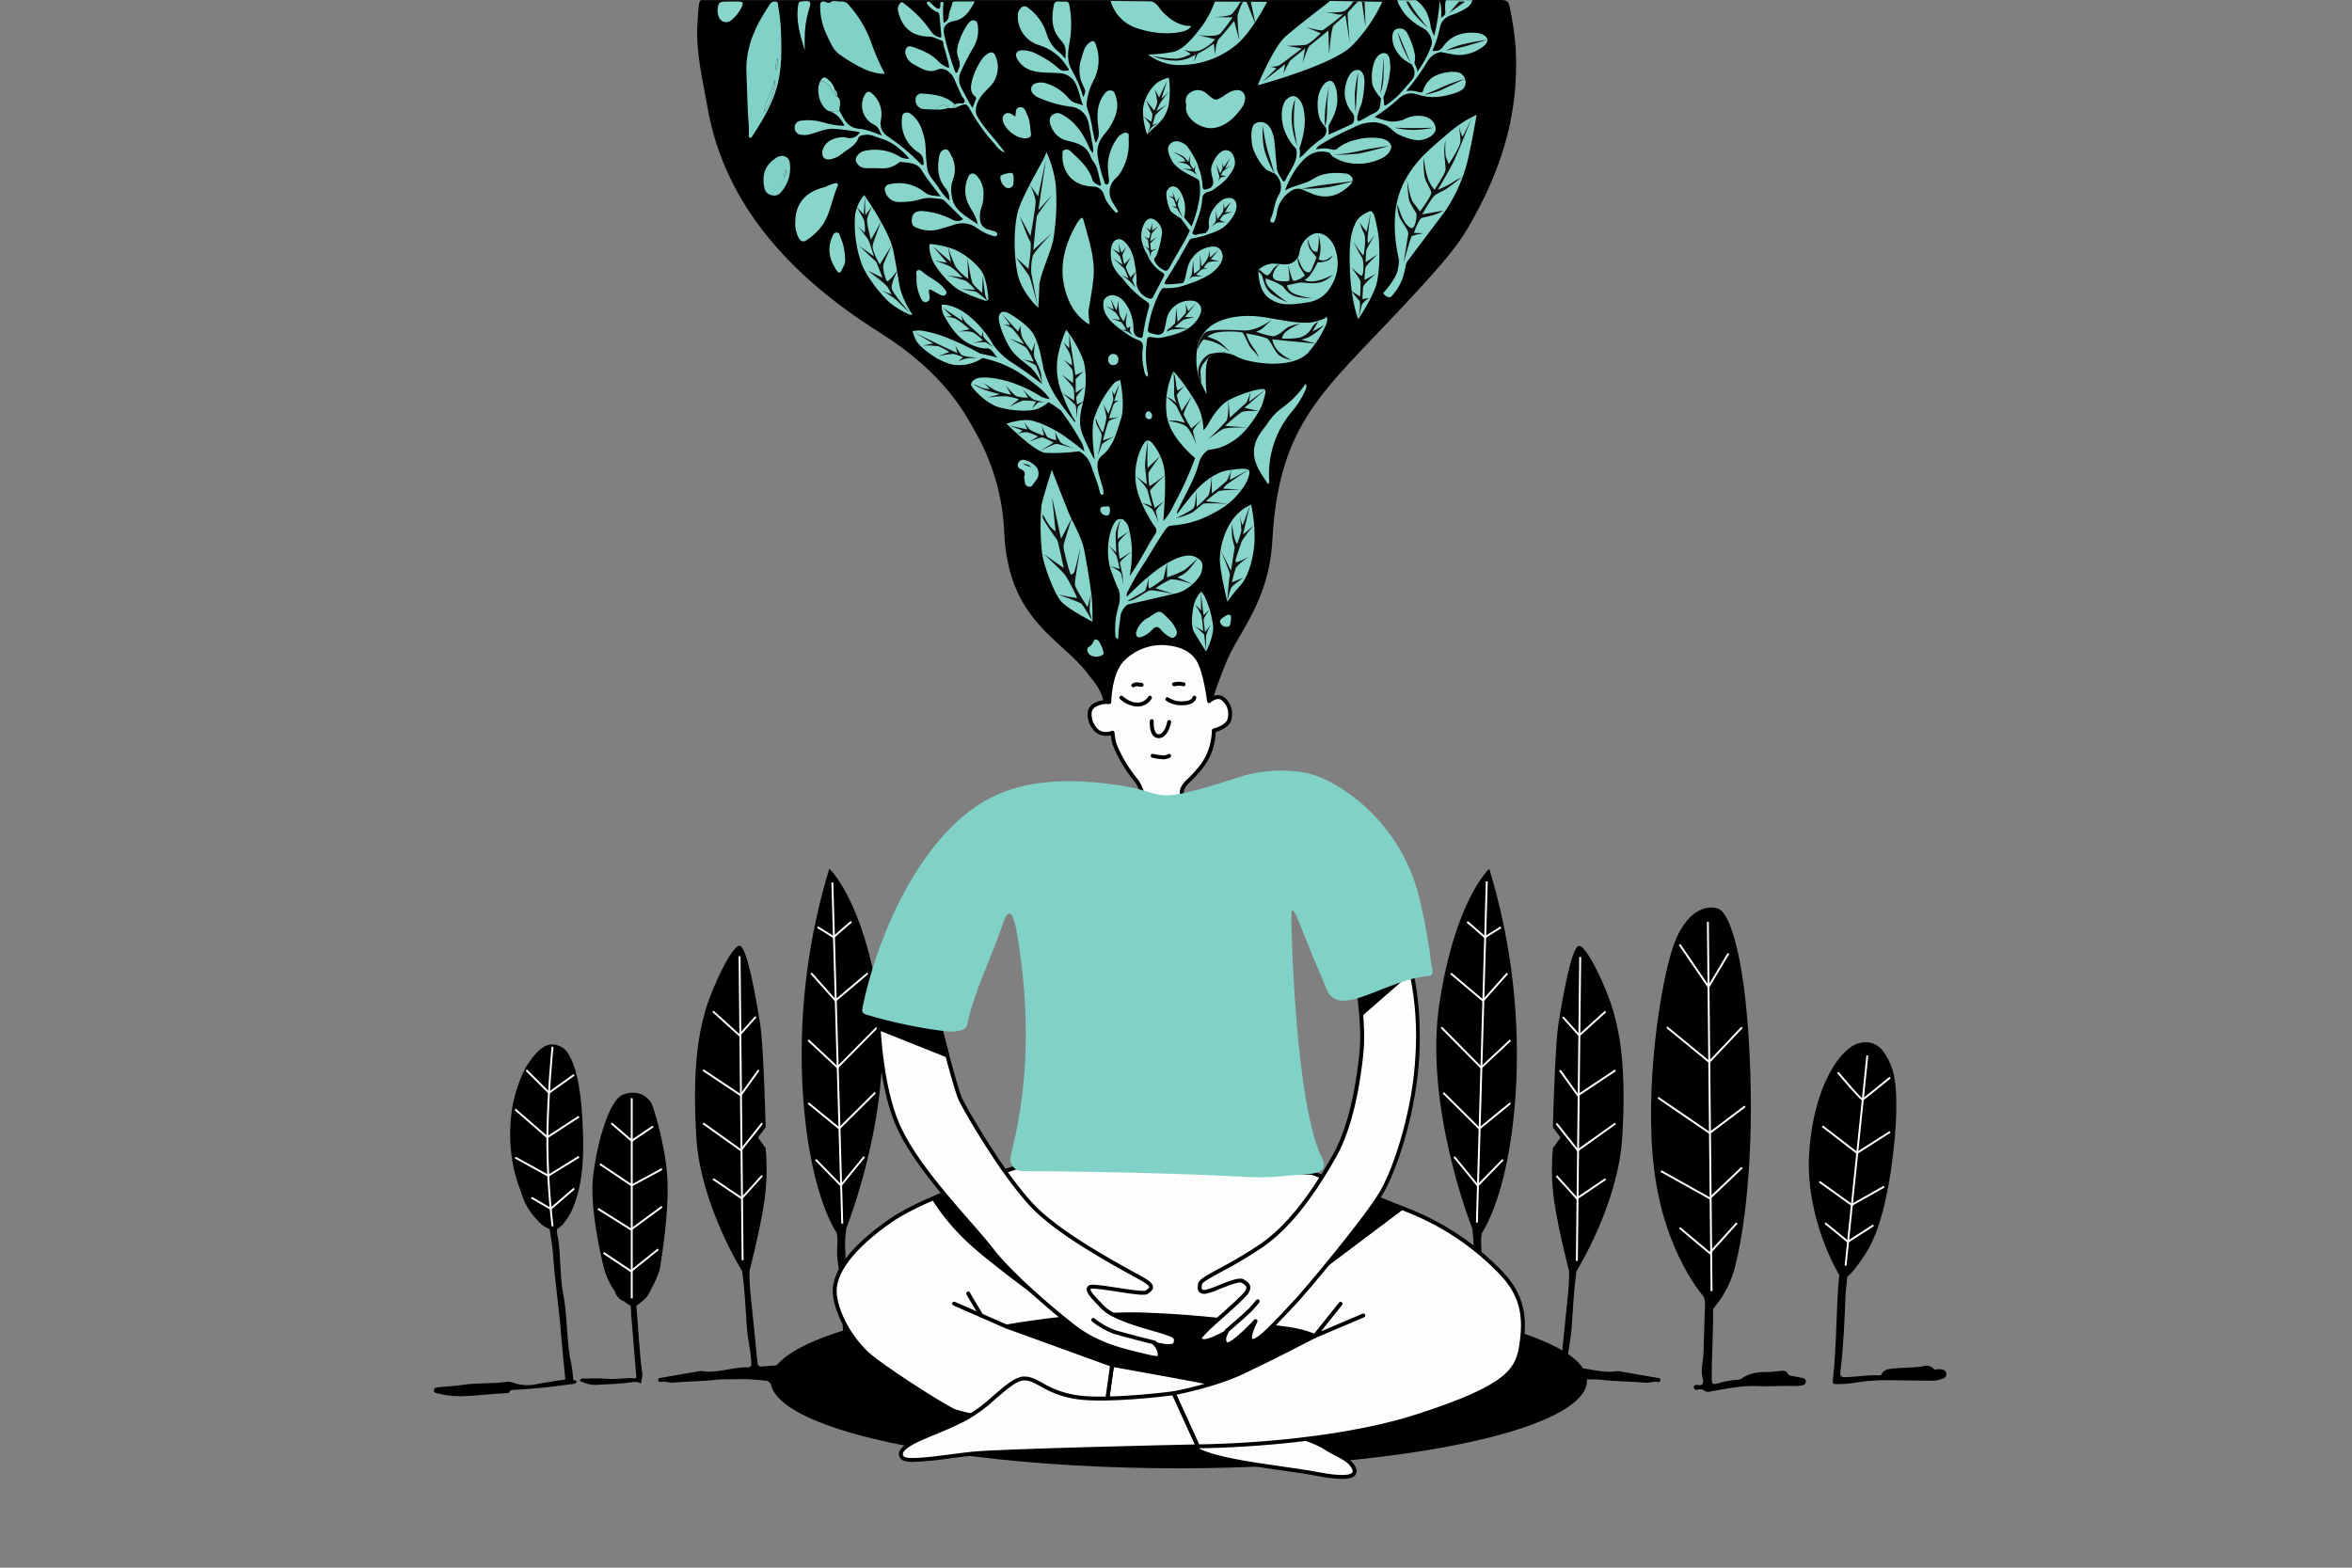 <?xml version="1.0" encoding="utf-8"?>
<!-- Generator: Adobe Illustrator 25.0.0, SVG Export Plug-In . SVG Version: 6.00 Build 0)  -->
<svg version="1.1" id="Bonjour" xmlns="http://www.w3.org/2000/svg" xmlns:xlink="http://www.w3.org/1999/xlink" x="0px" y="0px"
	 viewBox="0 0 600 400" enable-background="new 0 0 600 400" xml:space="preserve">
<rect x="0" y="0" width="600" height="400" fill="#808080" stroke="none"/>
<g id="plant">
	<path d="M374.48,343.38c-0.209,1.616-0.236,3.249-0.082,4.871c0.042,0.487-0.014,1.234,0.519,1.366
		c0.583,0.145,0.62-0.6,0.818-1.007c0.155-0.315,0.313-0.479,0.7-0.386c1.173,0.278,2.354,0.522,3.71,0.819
		c-0.578,0.514-1.158,0.289-1.606,0.5c-0.293,0.136-0.548,0.295-0.539,0.666c-0.006,0.327,0.251,0.599,0.578,0.611
		c0.565,0.08,1.136,0.138,1.706,0.164c4.175,0.194,8.35,0.382,12.525,0.565c0.344,0.016,0.686,0.062,1.347,0.123
		c-1.042,0.352-2.142,0.498-3.239,0.43c-2.507,0.017-5.015-0.055-7.523-0.047c-0.622,0-1.355-0.195-1.785,0.529
		c0.252,0.519,0.744,0.392,1.159,0.4c3.466,0.082,6.932,0.137,10.4,0.226c0.701,0.039,1.4-0.088,2.043-0.369
		c0.104-0.3,0.395-0.493,0.712-0.473c2.133-0.298,4.284-0.451,6.438-0.456c2.143,0.127,4.288-0.084,6.416,0.17
		c3.63,0.433,7.289,0.384,10.923,0.718c1.094,0.1,2.149-0.43,3.256-0.163c0.265,0.063,0.531-0.101,0.593-0.366
		c0.003-0.011,0.005-0.022,0.007-0.034c0.092-0.395-0.172-0.583-0.491-0.643c-0.863-0.16-1.734-0.274-2.6-0.424
		c-2.377-0.412-4.753-0.834-7.13-1.245c-0.3-0.075-0.61-0.1-0.918-0.073c-3.989,0.691-7.776-1.055-11.713-0.956
		c-0.871,0.022-0.956-0.478-0.917-1.2c0.165-3.035,0.95-5.985,1.153-9.022c0.319-4.778,0.55-9.567,1.209-14.319
		c0,0,10.636-16.976,11.681-34.09s-0.472-25.978-2.243-32.17s-6.86-16.908-8.805-16.735s-4.267,13.958-5.193,19.649
		c-0.772,4.748-1.261,20.106-1.4,25.066c0,0.024,0,0.049-0.008,0.073c-0.036,0.279-0.042,0.561-0.017,0.841
		c-0.012,0.417-0.018,0.649-0.018,0.649l1.946,2.627l-1.946,2.7c-0.336,3.552-0.336,7.129,0,10.681
		c0.519,6.808,4.136,20.679,4.144,20.708c0.004,2.317-0.127,4.633-0.393,6.935c-0.555,5.111-1.034,10.229-1.549,15.344
		c-0.064,0.346-0.106,0.695-0.127,1.046c0.023,0.894-0.428,1.065-1.234,1.014c-3.647-0.23-7.307-0.667-10.943-0.531
		c-3.018,0.072-6.034-0.175-9-0.737c-0.973-0.168-1.225-0.587-1.131-1.489c0.854-8.224,0.716-16.524,1.923-24.723
		c0.328-2.228-0.335-4.593,0.23-6.7c0,0,7.665-10.56,8.8-39.843c0.624-17.929-1.725-35.838-6.953-53c0,0-8.629,7.771-12.7,34.239
		c-4.057,26.408,8.306,57.367,8.362,57.508c0.323,2.201,0.397,4.431,0.219,6.649c-0.265,6.767-0.616,13.53-0.956,20.293
		C374.79,341.377,374.619,342.379,374.48,343.38z M380.152,349.18c0.321-0.193,0.731-0.146,1,0.115l-0.15,0.161
		c-0.243-0.077-0.595,0.149-0.85-0.277V349.18z"/>
	
		<rect x="363.714" y="282.587" transform="matrix(0.011 -1 1 0.011 115.431 682.31)" fill="#FFFFFF" width="77.532" height="0.484"/>
	<polygon fill="#FFFFFF" points="402.843,264.52 398.508,259.658 398.869,259.335 402.88,263.832 409.402,257.925 409.728,258.285 	
		"/>
	<polygon fill="#FFFFFF" points="402.455,279.81 397.733,273.234 398.126,272.951 402.576,279.147 411.96,272.891 412.229,273.294 	
		"/>
	<polygon fill="#FFFFFF" points="402.435,293.849 396.854,286.807 397.234,286.506 402.529,293.187 411.953,286.459 
		412.235,286.854 	"/>
	<polygon fill="#FFFFFF" points="402.219,306.104 396.864,300.189 397.224,299.864 402.296,305.467 409.429,300.652 
		409.701,301.055 	"/>
	
		<rect x="334.423" y="268.362" transform="matrix(0.029 -1 1 0.029 98.457 638.574)" fill="#FFFFFF" width="87.051" height="0.484"/>
	<path fill="#FFFFFF" d="M378.777,239.435l-0.135-0.12c-1.661-1.47-4.229-3.721-4.5-3.9l0.269-0.4
		c0.356,0.237,3.619,3.117,4.415,3.821l3.923-2.434l0.256,0.412L378.777,239.435z"/>
	<polygon fill="#FFFFFF" points="378.356,255.657 369.949,248.552 370.262,248.181 378.309,254.982 384.342,248.205 
		384.704,248.528 	"/>
	<polygon fill="#FFFFFF" points="377.83,272.736 367.53,262.323 367.874,261.982 377.843,272.059 385.116,265.263 385.447,265.618 	
		"/>
	<polygon fill="#FFFFFF" points="377.368,288.277 368.037,279.018 368.379,278.673 377.4,287.625 385.129,281.315 385.435,281.691 	
		"/>
	<polygon fill="#FFFFFF" points="376.945,302.86 370.803,295.347 371.178,295.04 376.977,302.134 383.211,295.752 383.559,296.09 	
		"/>
	<path d="M146.453,352.159c-0.191-0.068-0.235-0.211-0.239-0.406c-0.121-1.751-0.379-3.489-0.771-5.2
		c-0.974-5.458-0.708-11.039-1.778-16.5c-0.922-4.7-0.534-9.563-1.34-14.3c-0.216-0.686-0.286-1.409-0.206-2.123
		c0.428-0.279,0.822-0.607,1.176-0.975c0.052-0.015,0.1-0.032,0.154-0.045c0.072-0.017,0.141-0.112,0.181-0.186
		c0.06-0.114,0.126-0.225,0.189-0.337c1.069-1.262,1.907-2.701,2.478-4.253l0.045-0.119c0.111-0.261,0.211-0.527,0.3-0.8
		c1.48-4.14,2.615-9.442,1.928-21.447c-0.5-8.8-1.829-13.751-3.482-16.354l0.008-0.027c-0.521-1.031-1.408-1.829-2.488-2.238l0,0
		c-2.718-1.085-5,0.13-8.333,5.222c-2.477,4.66-3.869,9.819-4.069,15.093c-0.279,4.75,0.29,9.512,1.679,14.063
		c0.343,1.086,0.7,2.075,1.06,2.981c0.714,2.572,2.057,4.926,3.907,6.85c0.034,0.033,0.067,0.068,0.1,0.1
		c0.842,1.11,1.973,1.966,3.27,2.475l0.019,0.019l-0.011,0.008c0.288,2.085,0.7,4.163,0.84,6.258
		c0.439,6.671,1.5,13.277,2.008,19.939c0.3,3.859,0.72,7.708,1.094,11.561c0.029,0.3,0.18,0.579-0.331,0.64
		c-2.2,0.265-4.38,0.648-6.562,1.028c-2.183,0.556-4.483,0.431-6.593-0.358c-0.634-0.197-1.308-0.227-1.957-0.088
		c-3.628,0.458-7.3,0.151-10.927,0.741c-1.948,0.317-3.941,0.353-5.906,0.579c-0.483,0.055-1.194,0.111-1.235,0.771
		c-0.044,0.7,0.656,0.7,1.15,0.825c1.789,0.471,3.633,0.704,5.483,0.692c4.013-0.038,7.986-0.626,11.988-0.792
		c0.273-0.011,0.583-0.03,0.689-0.293c0.241-0.6,0.737-0.507,1.209-0.532c5.036-0.263,10.043-0.811,15.034-1.521
		c0.359-0.051,0.774-0.144,0.865-0.485C147.2,352.176,146.716,352.254,146.453,352.159z"/>
	<path fill="#FFFFFF" d="M140.718,312.925c-0.922-7.755-1.366-15.559-1.33-23.369c0.187-11.263,1.317-22.39,1.329-22.5l0.482,0.05
		c-0.011,0.111-1.139,11.219-1.327,22.46c-0.035,7.786,0.408,15.568,1.326,23.3L140.718,312.925z"/>
	<polygon fill="#FFFFFF" points="140.025,279.125 134.1,273.227 134.442,272.884 140.077,278.492 146.319,274.044 146.601,274.438 	
		"/>
	<polygon fill="#FFFFFF" points="139.593,290.48 131.266,283.246 131.584,282.879 139.635,289.874 147.56,284.709 147.825,285.115 	
		"/>
	<polygon fill="#FFFFFF" points="139.86,300.27 131.308,295.558 131.542,295.134 139.846,299.709 147.565,294.951 147.82,295.363 	
		"/>
	<polygon fill="#FFFFFF" points="140.508,308.729 135.477,305.8 135.72,305.381 140.452,308.136 146.302,303.083 146.618,303.45 	
		"/>
	<path d="M170.268,301.132c-0.379-8.537-3.6-19.034-4.237-19.895s-2.529-3.376-6.841-2.05s-7.26,14.989-7.893,20.934
		s0.569,13.912,2.466,22.259c0.532,2.514,1.561,4.896,3.026,7.006c0.027,0.071,0.052,0.142,0.08,0.212
		c0.351,1.14,1.222,2.047,2.348,2.443c0.499,0.434,1.046,0.809,1.631,1.117c0.099,0.447,0.138,0.905,0.114,1.362
		c0,0.615,0.085,1.228,0.135,1.842c0.4,4.867,0.8,9.731,1.2,14.592c0.024,0.3,0.139,0.805-0.44,0.741
		c-2.24-0.249-4.453,0.333-6.708,0.122c-2.095-0.2-4.22-0.068-6.333-0.069c-0.348,0-0.784,0.025-0.852,0.45
		c-0.049,0.307,0.342,0.292,0.56,0.415c1.494,0.679,3.154,0.904,4.775,0.649c2.596-0.05,5.187-0.237,7.763-0.559
		c0.692-0.157,1.415-0.123,2.089,0.1c0.134,0.052,0.428,0.406,0.417-0.069c-0.019-0.769,0.4-1.42,0.282-2.265
		c-0.8-5.754-1-11.565-1.519-17.346c1.074-0.667,2.038-1.497,2.858-2.459c0.608-1.012,2.932-5.312,3.25-7.525
		S170.648,309.669,170.268,301.132z"/>
	<rect x="160.92" y="280.201" fill="#FFFFFF" width="0.484" height="51.096"/>
	<polygon fill="#FFFFFF" points="161.144,291.382 155.818,286.803 156.135,286.436 161.18,290.774 166.465,287.208 166.737,287.61 	
		"/>
	<polygon fill="#FFFFFF" points="161.149,302.744 152.933,297.223 153.203,296.821 161.176,302.178 168.762,298.074 168.993,298.5 	
		"/>
	<polygon fill="#FFFFFF" points="160.983,314.01 160.844,313.921 152.433,308.637 152.691,308.227 160.962,313.423 168.734,307.703 
		169.021,308.094 	"/>
	<polygon fill="#FFFFFF" points="160.986,324.641 153.819,319.863 154.088,319.459 160.959,324.04 167.742,318.586 168.045,318.964 
			"/>
	<path d="M216.628,340.333c-0.34-6.763-0.69-13.527-0.956-20.293c-0.177-2.217-0.104-4.448,0.219-6.649
		c0.057-0.141,12.42-31.1,8.363-57.508c-4.066-26.468-12.7-34.239-12.7-34.239c-5.227,17.162-7.576,35.071-6.952,53
		c1.138,29.283,8.8,39.843,8.8,39.843c0.565,2.1-0.1,4.468,0.23,6.7c1.206,8.2,1.069,16.5,1.923,24.723
		c0.094,0.9-0.159,1.321-1.132,1.489c-2.966,0.562-5.982,0.809-9,0.737c-3.654-0.006-7.306,0.171-10.943,0.531
		c-0.806,0.051-1.257-0.12-1.234-1.014c-0.021-0.351-0.064-0.7-0.127-1.046c-0.515-5.115-0.994-10.233-1.55-15.344
		c-0.265-2.302-0.396-4.618-0.392-6.935c0.008-0.029,3.625-13.9,4.143-20.708c0.336-3.552,0.336-7.129,0-10.681l-1.945-2.7
		l1.945-2.627c0,0-0.006-0.232-0.017-0.649c0.024-0.28,0.018-0.562-0.018-0.841c0-0.024,0-0.049-0.007-0.073
		c-0.141-4.96-0.63-20.318-1.4-25.066c-0.926-5.691-3.249-19.477-5.193-19.649s-7.035,10.543-8.806,16.735
		c-1.771,6.192-3.288,15.055-2.243,32.17s11.681,34.09,11.681,34.09c0.66,4.752,0.89,9.541,1.21,14.319
		c0.2,3.037,0.988,5.987,1.152,9.022c0.039,0.721-0.046,1.221-0.916,1.2c-3.937-0.1-7.725,1.647-11.714,0.956
		c-0.308-0.027-0.617-0.002-0.917,0.073c-2.378,0.411-4.753,0.833-7.131,1.245c-0.865,0.15-1.736,0.264-2.6,0.424
		c-0.319,0.06-0.583,0.248-0.491,0.643c0.047,0.268,0.302,0.448,0.57,0.401c0.01-0.002,0.02-0.004,0.03-0.006
		c1.107-0.267,2.162,0.264,3.255,0.163c3.635-0.334,7.294-0.286,10.923-0.718c2.129-0.254,4.274-0.043,6.417-0.17
		c2.154,0.005,4.304,0.158,6.437,0.456c0.317-0.02,0.608,0.173,0.713,0.473c0.643,0.281,1.342,0.408,2.043,0.369
		c3.465-0.089,6.931-0.144,10.4-0.227c0.415-0.009,0.907,0.117,1.158-0.4c-0.429-0.724-1.162-0.527-1.784-0.529
		c-2.508-0.008-5.016,0.064-7.524,0.047c-1.097,0.068-2.197-0.078-3.238-0.43c0.66-0.061,1-0.107,1.347-0.123
		c4.175-0.189,8.35-0.378,12.525-0.565c0.57-0.026,1.141-0.084,1.706-0.164c0.327-0.012,0.585-0.284,0.578-0.612
		c0.009-0.37-0.246-0.529-0.539-0.665c-0.448-0.209-1.029,0.017-1.607-0.5c1.357-0.3,2.538-0.541,3.711-0.819
		c0.391-0.093,0.549,0.071,0.7,0.386c0.2,0.405,0.235,1.152,0.819,1.007c0.533-0.132,0.476-0.879,0.518-1.366
		c0.155-1.622,0.128-3.255-0.081-4.871C216.85,342.342,216.679,341.34,216.628,340.333z M210.466,349.418l-0.151-0.161
		c0.269-0.26,0.679-0.308,1-0.115C211.062,349.568,210.709,349.342,210.466,349.418z"/>
	
		<rect x="188.745" y="244.028" transform="matrix(1 -0.01 0.01 1 -2.76 1.864)" fill="#FFFFFF" width="0.484" height="77.532"/>
	<polygon fill="#FFFFFF" points="188.626,264.482 181.741,258.248 182.067,257.888 188.588,263.795 192.6,259.298 192.961,259.621 	
		"/>
	<polygon fill="#FFFFFF" points="189.014,279.773 179.24,273.257 179.509,272.853 188.893,279.109 193.343,272.914 193.736,273.197 
			"/>
	<polygon fill="#FFFFFF" points="189.033,293.812 179.234,286.817 179.516,286.422 188.939,293.149 194.235,286.469 194.615,286.77 
			"/>
	<polygon fill="#FFFFFF" points="189.249,306.067 181.768,301.018 182.04,300.615 189.173,305.43 194.245,299.827 194.605,300.152 	
		"/>
	
		<rect x="213.28" y="225.041" transform="matrix(1 -0.029 0.029 1 -7.713 6.317)" fill="#FFFFFF" width="0.484" height="87.051"/>
	<path fill="#FFFFFF" d="M212.691,239.4l-4.229-2.623l0.256-0.413l3.922,2.434c0.8-0.7,4.06-3.583,4.415-3.82l0.269,0.4
		c-0.268,0.179-2.836,2.43-4.5,3.9L212.691,239.4z"/>
	<polygon fill="#FFFFFF" points="213.112,255.62 206.764,248.491 207.127,248.168 213.16,254.945 221.207,248.144 221.52,248.515 	
		"/>
	<polygon fill="#FFFFFF" points="213.639,272.698 206.021,265.581 206.352,265.226 213.626,272.022 223.594,261.945 
		223.939,262.286 	"/>
	<polygon fill="#FFFFFF" points="214.101,288.241 206.033,281.654 206.34,281.278 214.069,287.589 223.09,278.636 223.432,278.981 	
		"/>
	<polygon fill="#FFFFFF" points="214.523,302.824 207.91,296.053 208.257,295.715 214.491,302.097 220.291,295.003 220.666,295.311 
			"/>
	<path d="M459.777,351.574c-0.9-0.193-1.814-0.342-2.719-0.523c-0.329-0.066-0.72-0.009-0.895-0.425
		c-0.393-0.937-1.2-0.9-2.012-0.833c-1.008,0.089-2.015,0.282-3.023,0.278c-2.456-0.009-4.837,0.185-6.907,1.712
		c-0.221,0.146-0.479,0.226-0.744,0.232c-1.844,0.133-3.667,0.471-5.436,1.008c-1.1,0.3-1.368,0.036-1.373-1.141
		c-0.027-5.983,0.416-11.957,0.339-17.939l0.007,0.009c2.422-2.801,4.228-6.08,5.3-9.625c1.613-5.641,5.122-23,4.174-51.21
		s-5.122-40.091-8.11-41.243s-8.395,0.393-11.575,9.711s-7.444,36.023-4.788,57.127s12.585,32.115,12.585,32.115
		c0.278,0.753,0.399,1.555,0.355,2.357c-0.151,3.912-0.274,7.825-0.369,11.739c-0.051,2.195-0.8,4.4-0.265,6.563
		c0.381,1.551,0.165,2.166-1.512,1.891c-0.316-0.071-0.629,0.128-0.7,0.444c-0.011,0.051-0.016,0.103-0.013,0.156
		c-0.017,0.346,0.25,0.641,0.596,0.658c0.072,0.004,0.144-0.005,0.213-0.026c0.561-0.089,1.189-0.323,1.651,0.1
		c0.511,0.426,1.21,0.551,1.837,0.328c4.057-0.742,8.116-1.572,12.269-1.367c3.128,0.155,6.248-0.157,9.373-0.025
		c0.614,0.018,1.227-0.046,1.824-0.189c0.509-0.074,0.87-0.537,0.816-1.049C460.632,351.894,460.225,351.669,459.777,351.574z"/>
	
		<rect x="435.907" y="235.173" transform="matrix(1 -0.01 0.01 1 -2.821 4.407)" fill="#FFFFFF" width="0.484" height="94.228"/>
	<polygon fill="#FFFFFF" points="435.854,252.256 428.264,241.131 428.665,240.858 435.827,251.356 440.724,243.146 441.14,243.395 
			"/>
	<polygon fill="#FFFFFF" points="436.055,271.297 425.086,262.303 425.393,261.928 436.012,270.636 444.224,261.949 
		444.576,262.282 	"/>
	<polygon fill="#FFFFFF" points="436.155,289.385 422.825,280.274 423.1,279.875 436.14,288.788 445.013,282.094 445.305,282.481 	
		"/>
	<polygon fill="#FFFFFF" points="436.185,306.047 423.603,299.02 423.84,298.597 436.11,305.45 444.233,297.732 444.567,298.083 	
		"/>
	<polygon fill="#FFFFFF" points="436.171,320.059 428.309,313.46 428.62,313.088 436.124,319.388 442.892,311.91 443.252,312.235 	
		"/>
	<path d="M495.557,349.468c-0.462-0.155-0.957-0.184-1.434-0.084c-0.283,0.077-0.536,0.234-0.807-0.106
		c-0.632-0.717-1.625-0.997-2.539-0.717c-2.569,0.482-5.181,0.331-7.76,0.615c-1.17,0.129-2.419,0.158-3.027,1.478
		c-0.131,0.285-0.419,0.293-0.684,0.277c-2.871-0.17-5.7,0.415-8.565,0.452c-1.162,0.014-1.385-0.333-1.254-1.407
		c0.8-6.55,1.078-13.135,1.323-19.723c0.055-1.484,0.357-2.95,0.414-4.436l0,0c0,0,1.821-1.351,4.978-6.41
		s5.443-13.912,6.748-25.074s0.972-18.813-0.52-22.4s-3.567-6.912-8.183-5.774s-11.573,10.751-12.711,27.827
		s7.665,31.345,7.665,31.345l0,0c-0.89,8.929-0.582,17.932-1.648,26.847c-0.107,0.894,0.26,0.993,0.915,0.977
		c1.32,0.02,2.639-0.056,3.948-0.227c3.124-0.552,6.293-0.808,9.465-0.765c3.608,0.075,7.215,0.068,10.822,0.128
		c1.015,0.001,2.022-0.181,2.973-0.538c0.536-0.144,0.896-0.646,0.86-1.2C496.513,350.003,496.102,349.547,495.557,349.468z"/>
	
		<rect x="446.574" y="296.052" transform="matrix(0.103 -0.995 0.995 0.103 130.003 736.756)" fill="#FFFFFF" width="53.886" height="0.484"/>
	<path fill="#FFFFFF" d="M475.152,280.816c-0.244,0-1.044-0.584-6.527-7.034l0.369-0.314c2.07,2.435,5.459,6.318,6.129,6.831
		c0.636-0.443,4.385-3.49,6.876-5.534l0.307,0.375c-2.024,1.662-6.768,5.539-7.085,5.661
		C475.199,280.81,475.176,280.815,475.152,280.816z"/>
	<polygon fill="#FFFFFF" points="473.725,294.466 464.741,287.539 465.037,287.155 473.752,293.874 482.022,288.597 
		482.283,289.005 	"/>
	<polygon fill="#FFFFFF" points="472.362,307.726 463.988,301.709 464.271,301.315 472.392,307.152 480.515,302.565 
		480.754,302.988 	"/>
	<polygon fill="#FFFFFF" points="471.397,317.122 465.431,312.26 465.737,311.885 471.43,316.524 477.784,312.438 478.047,312.845 	
		"/>
</g>
<g id="meditation">
	<ellipse cx="300.712" cy="352.247" rx="104.14" ry="22.398"/>
	<path fill="#FDFDFD" d="M283.7,348.256c0,0,31.924,5.576,34.566,6.75s1.663,4.462,3.913,7.367s12.717,4.746,15.358,6.662
		s6.3,2.848,7.645,5.22s-0.778,3.47-9.347,1.8s-27.058-3.061-31.754-7.015s-22.4-6.479-22.4-6.479L283.7,348.256z"/>
	<path d="M342.352,377.355c-2.224-0.066-4.437-0.339-6.61-0.814c-2.323-0.454-5.427-0.893-8.712-1.359
		c-9.254-1.311-19.743-2.8-23.268-5.765c-4.534-3.816-21.971-6.341-22.146-6.366c-0.273-0.039-0.464-0.292-0.425-0.565l2.016-14.3
		c0.019-0.134,0.091-0.254,0.2-0.334c0.11-0.08,0.247-0.111,0.38-0.088c1.306,0.228,32.017,5.6,34.683,6.785
		c1.689,0.751,2.087,2.244,2.507,3.825c0.268,1.33,0.813,2.588,1.6,3.693c1.23,1.587,5.357,2.915,9,4.086
		c2.741,0.882,5.109,1.643,6.26,2.478c0.977,0.667,2.001,1.262,3.065,1.78c1.951,1.008,3.792,1.961,4.721,3.6
		c0.52,0.666,0.579,1.583,0.149,2.311C345.41,376.819,344.644,377.355,342.352,377.355z M282.252,362.134
		c2.964,0.449,17.793,2.846,22.155,6.519c3.306,2.783,14.095,4.311,22.765,5.539c3.3,0.467,6.414,0.909,8.763,1.368
		c7.239,1.414,8.724,0.594,9.024,0.175c0.183-0.254,0.113-0.669-0.207-1.233c-0.782-1.379-2.5-2.265-4.311-3.2
		c-1.109-0.539-2.177-1.16-3.194-1.858c-1.895-1.008-3.901-1.792-5.977-2.336c-3.964-1.275-8.064-2.593-9.483-4.425
		c-0.869-1.21-1.473-2.59-1.773-4.049c-0.4-1.516-0.7-2.611-1.948-3.168c-2.012-0.895-22.782-4.672-33.94-6.625L282.252,362.134z"/>
	<path d="M386.682,12.54c-0.285-3.669-0.817-7.315-1.594-10.912C384.859,0.379,384.271,0,382.962,0
		C382.7,0,179.647,0.067,179.384,0.028c-0.759-0.113-0.948,0.268-1.04,0.953c-0.26,1.923-0.383,3.85-0.464,5.788
		c-0.292,6.99,1.4,13.732,2.584,20.524c4.356,25.032,21.36,43.32,43.982,57.566c16.539,10.414,21.78,20.655,24.712,25.968
		c4.268,7.687,6.675,16.267,7.027,25.052c0.989,22.438,14.5,27.043,21.264,35.946c1.6,2.1,3.383,4.05,3.973,6.735
		c0.01,0.046,0.023,0.092,0.035,0.136c0.283,0.283,0.541,0.589,0.774,0.914c0.689,0.054,1.378,0.1,2.067,0.156
		c0.031-1.06,0.078-2.144,0.134-3.254c0.455-8.863,9.908-12,15.3-10.112c7.061,2.47,6.494,7.952,7.827,13.319
		c0.534-0.058,1.068-0.113,1.6-0.169c0.139-0.381,0.306-0.751,0.5-1.107c-0.044,0.012-0.088,0.018-0.133,0.031
		c-0.309-0.609,2.842-8.385,3.2-9.293c3.1-7.841,10.983-15.5,11.863-31.372c1.664-29.959,13.035-37.911,33.452-59.777
		c11.635-12.46,14.137-15.894,16.811-20.541C382.6,44.034,387.511,29.95,386.682,12.54z"/>
	<path fill="#88D5CC" d="M379.147,9.477c-0.672-0.9-2.648-1.494-5.955-0.945c-2.195,0.464-4.108,1.799-5.3,3.7
		c-0.33,0.339-0.741,0.589-1.193,0.727c-0.4,0.03-0.795,0.049-1.2,0.047c-0.081-0.1,0.018-0.306,0.1-0.5
		c0.749-1.687,1.311-3.451,1.675-5.26c0.211-1.511,1.24-2.781,2.675-3.3c1.573-0.473,3.068-1.176,4.437-2.084
		c0.022-0.019,0.04-0.037,0.06-0.055c0.097-0.083,0.19-0.171,0.277-0.265c0.025-0.027,0.052-0.053,0.077-0.079
		c0.039-0.044,0.081-0.085,0.118-0.131c0.361-0.339,0.597-0.789,0.672-1.278h-1.2c-0.37-0.071-0.751-0.071-1.121,0h-4.414
		c-0.082,0.291-0.145,0.587-0.187,0.886c-0.032,0.553-0.032,1.106,0,1.659l0,0c0.003,0.07,0.011,0.139,0.024,0.208
		c0.162,0.844-0.276,1.3-1.075,1.708c0.156-1.446,0.045-2.909-0.329-4.315c-0.22,3.028-0.699,6.031-1.43,8.977
		c-0.316-0.679-0.596-1.375-0.839-2.083c-0.149-1.366-0.517-2.699-1.088-3.948c-0.616-1.227-1.519-2.287-2.631-3.092h-3.43
		c-0.165-0.033-0.335-0.033-0.5,0h-0.93c0.062,0.224,0.139,0.444,0.231,0.657c0.037,0.172,0.105,0.336,0.2,0.484
		c0.019,0.03,0.039,0.058,0.058,0.088c0.422,0.827,0.924,1.609,1.5,2.337c1.327,1.501,2.928,2.734,4.718,3.633
		c1.395,0.723,2.571,2.922,2,4.431c-0.882,2.382-2.094,4.628-3.6,6.673c0.049-0.944-0.521-1.544-0.733-2.3
		c0.171-0.652,0.224-1.329,0.155-2c-0.392-2.057-1.107-4.04-2.119-5.873c-0.138-0.181-0.302-0.339-0.488-0.47
		c-0.115-0.187-0.319-0.301-0.538-0.3c-0.661-0.283-1.422-0.202-2.009,0.214c-0.775,0.633-0.791,2.625-0.237,4.048
		c0.569,1.514,1.576,2.823,2.893,3.762c0.537,0.366,1.098,0.695,1.681,0.983c0.1,0.212,0.208,0.421,0.307,0.633
		c0.649,1.1,0.505,2.495-0.356,3.438c-1.173,1.307-2.271,2.687-3.5,3.936c-0.866,0.809-1.789,1.556-2.76,2.236
		c-0.229,0.175-0.775,0.507-0.75-0.079c-0.018-0.584-0.077-1.165-0.175-1.741c0.623-1.521,1.096-3.098,1.413-4.711
		c0.04-0.322,0.087-0.715,0.13-1.143c0.234-1.017,0.272-2.069,0.112-3.1c0.062-0.754-0.185-1.5-0.685-2.068
		c-1.075-0.714-2.276-0.013-3.052,1.386c-0.884,2.075-1.121,4.369-0.679,6.581c0.493,1.22,1.218,2.332,2.135,3.275
		c-0.057,0.578-0.12,1.155-0.2,1.732c-0.031,0.8-0.489,1.522-1.2,1.89c-1.173,0.6-2.341,1.218-3.482,1.878
		c-0.8,0.464-1.287,0.564-1.168-0.639c0.176-1.021,0.476-2.016,0.894-2.964c0.518-0.895,1.065-5.277,0.94-6.639
		s-0.794-3.067-2.595-2.289s-2.821,4.755-2.315,6.967c0.251,1.4,0.886,2.703,1.834,3.764c0.241,0.294,0.397,0.649,0.452,1.025
		c0,0.063,0,0.126,0,0.186c0.016,0.685-0.03,1.416-0.7,1.74c-1.9,0.922-3.847,1.761-5.837,2.661c0.04-0.365,0.05-0.733,0.031-1.1
		c-0.045-0.417-0.041-0.837,0.01-1.253c0.1-0.311,1.929-3.009,2.169-5.762s-0.588-5.373-1.536-5.588s-2.15,0.626-3,2.9
		s-0.416,6.077,0.343,7.283c0.397,0.652,0.852,1.266,1.359,1.836c0.352,1.668-0.656,2.465-1.824,3.2
		c-0.516,0.323-0.931,0.8-1.429,1.159c-1.305,0.932-2.185,2.326-3.572,3.269c0.217-0.816,0.226-1.673,0.026-2.493l0,0
		c0.616-1.706,1.039-3.476,1.26-5.277v-0.022c0.174-1.334,0.143-2.686-0.093-4.01c-0.077-0.918-0.36-1.806-0.827-2.6
		c-0.019-0.028-0.039-0.053-0.059-0.081c-0.217-0.325-0.472-0.622-0.761-0.885c-0.095-0.1-0.213-0.175-0.343-0.22
		c-0.657-0.376-1.41-0.3-2.392,0.561c-1.6,1.4-1.717,5.62-0.383,8.536c0.651,1.563,1.598,2.985,2.788,4.189
		c0.617,3.148-1.611,5.315-2.722,7.864c-0.131,0.3-0.421,0.7-0.761,0.155c-0.564-0.788-1.034-1.639-1.4-2.536
		c-0.03-0.285-0.447-4.273-0.63-6.833c-0.19-2.656-1.17-4.623-2.292-5.189c-0.917-0.52-2.055-0.444-2.894,0.193
		c-0.79,0.569-1.006,3.54-0.44,5.817s2.706,5.39,3.745,5.939c0.65,0.341,1.318,0.648,2,0.919l0,0c0.072,0.09,0.145,0.18,0.221,0.267
		c1.474,1.425,1.71,3.703,0.56,5.4c-1.02,1.817-1.022,4-1.919,5.875c-0.188,0.276-0.117,0.652,0.159,0.841
		c0.035,0.024,0.071,0.043,0.11,0.059c0.435,0.164,0.664-0.156,0.787-0.5c0.215-0.528,0.377-1.076,0.481-1.637
		c0.214-2.339,1.472-4.456,3.424-5.762c1.005-0.847,2.431-0.98,3.575-0.332c0.579,0.31,1.208,0.524,1.812,0.787
		c3.6,1.567,6.756,0.777,9.574-1.817c0.609-0.561,1.186-1.283,0.952-2.028c-0.349-0.739-1.083-1.218-1.9-1.241
		c-2.759-0.29-5.648-0.2-7.933,1.289c-2.305,1.5-5.013,1.687-7.354,3.04c0.669-1.99,1.623-3.872,2.832-5.588
		c2.079-2.892,4.577-5.192,8.5-4.027c0.225,0.342,0.483,0.66,0.77,0.951c1.537,1.002,3.293,1.62,5.119,1.8
		c2.236,0.219,4.493-0.106,6.576-0.949c1.961-0.7,3.225-2.118,3.289-3.225s-1.36-2.055-2.674-2.245
		c-2.237-0.335-4.521-0.179-6.692,0.456c-1.741,0.418-3.36,1.237-4.728,2.392c-0.335,0.089-0.688,0.092-1.025,0.01
		c-1.321-0.398-2.732-0.395-4.051,0.01c0.162-0.738,0.669-0.956,1.091-1.241c2.651-1.64,5.42-3.08,8.285-4.309
		c1.757-0.992,3.753-1.483,5.77-1.417c1.009,0.152,1.99,0.451,2.913,0.886l0,0c0.685,0.472,1.331,0.996,1.934,1.569
		c0.79,0.791,4.679,2.34,6.576,2.1s3.731-1.373,3.889-2.626s-0.695-3.015-3.138-3.489c-1.777-0.293-3.601,0.042-5.158,0.948
		c-1,0.308-2.042,0.455-3.088,0.435c-1.424-0.246-2.819-0.64-4.162-1.176c2.096-1.322,4.077-2.819,5.922-4.474
		c1.289-1.464,3.36-1.957,5.171-1.232c0.389,0.147,0.791,0.258,1.2,0.332l0,0c1.611,0.357,3.276,0.393,4.9,0.105
		c2.75-0.475,5.059-1.3,5.6-2.15c0.777-1.201,0.468-2.802-0.7-3.628c-1.486-1.034-5.5-0.293-7.367,0.956
		c-1.192,0.902-2.048,2.176-2.434,3.62c-0.221,0.221-0.552,0.29-0.844,0.177c-1.076-0.389-2.232-0.505-3.364-0.336
		c2.056-2.415,3.901-5.002,5.514-7.733c0.737-1.193,1.961-2.001,3.348-2.21c0.081,0.019,2.282,0.534,4.191,0.767
		c2.165,0.044,4.288-0.593,6.071-1.822C379.369,11.217,379.819,10.378,379.147,9.477z M338.647,47.526
		c-0.218,0.07-0.446,0.101-0.675,0.094L338.647,47.526z"/>
	<path fill="#88D5CC" d="M312.7,50.624c-1.9,0.5-4.047,3.421-4.249,5.305c-0.125,0.694-0.125,1.406,0,2.1
		c-0.012,0.5-0.835,1.375-0.836,1.376c-0.686,0.221-1.457,0.19-2.138,0.416c-0.362,0.188-0.799,0.158-1.133-0.077
		c-0.36-0.356,0-0.734,0.13-1.084c0.941-2.553,2.032-5.079,2.215-7.826c-0.059-0.937,0.62-1.759,1.552-1.877
		c0.635-0.162,1.227-0.463,1.733-0.88l0,0c0.911-0.632,1.777-1.327,2.59-2.08c0.77-0.807,2.289-2.822,2.455-4.007
		s-0.4-3.6-2.205-3.662s-3.036,2.286-3.641,3.78s0.249,3.344,0.344,4.23c0.005,0.61-0.245,1.193-0.69,1.61
		c-0.311,0.111-0.624,0.217-0.942,0.313c-0.742,0.222-1.054,0.118-1.125-0.8c-0.045-1.201-0.243-2.392-0.587-3.544l0,0
		c0,0-0.02-0.046-0.048-0.117l-0.017-0.042c-0.211-0.53-0.387-1.074-0.528-1.627c-0.225-0.92-2.395-4.719-3.173-5.241
		s-2.3-1.447-3.7-0.356s-0.527,3.012,0.318,4.6s3.732,3.2,5.226,3.888c1.375,0.633,1.648,1.055,1.682,1.119
		c0.315,1.698,0.292,3.442-0.067,5.131c-0.395,2.228-1.028,4.407-1.887,6.5l-1.91-2.281c0.282-1.15,0.341-2.344,0.172-3.516
		c-0.3-1.774-1.263-3.821-2.272-4.243s-1.694-0.076-2.263,0.92s0.45,4.719,1.091,5.411c0.795,0.607,1.624,1.169,2.481,1.685
		c0.277,0.314,2.212,3.053,2.212,3.053l0.091-0.079c-0.616,1.385-1.32,2.73-2.108,4.025c-1.115,1.836-2.121,3.738-3.2,5.6
		c-0.232,0.4-0.446,0.87-1.106,0.69c-1.291-0.502-2.308-1.528-2.8-2.823c0,0,0.233-0.371,0.658-1.052
		c0.672-1.709,1.134-3.494,1.376-5.315c0.379-2.206-1.732-4.316-3.088-4.079s-2.343,2.846-2.153,5.051
		c0.193,1.485,0.72,2.908,1.54,4.161h0.006c0.709,1.846,2,3.41,3.677,4.457c0.416,0.252,0.858,0.463,0.506,1.115
		c-0.919,1.7-1.8,3.419-2.692,5.132c-0.148,0.383-0.546,0.608-0.95,0.538c-1.728-0.523-3.012-1.977-3.319-3.756
		c-0.01-0.333,0.026-0.676,0.021-1.013v-0.095c-0.033-1.239-0.169-2.473-0.407-3.69c-0.173-1.445-0.592-2.85-1.239-4.154
		c-0.787-1.237-1.963-3.031-3.546-2.343s-1.666,3.936-1.074,6c0.522,1.432,1.402,2.706,2.558,3.7
		c1.679,2.332,3.757,4.348,6.139,5.955c0.586,0.368,0.965,0.726,0.73,1.471c-0.682,2.404-1.204,4.85-1.56,7.323
		c-0.087,0.5-0.245,0.719-0.766,0.553c-0.684-0.219-1.3-0.452-1.49-1.3c-0.042-0.187-0.08-0.382-0.13-0.573l0,0
		c0.031-1.619-0.262-3.227-0.861-4.731c-0.967-2.229-2.105-3.625-3.67-4.113c-1.217-0.469-2.587,0.104-3.107,1.3
		c-0.248,1.44,0.103,2.918,0.973,4.092c1.233,1.945,4.663,4.118,4.663,4.118h0.008c0.968,0.761,2.047,1.368,3.2,1.8
		c0.86,0.22,1.378,1.096,1.158,1.956c-0.007,0.026-0.014,0.052-0.022,0.077c-0.233,1.878-0.114,3.782,0.352,5.616
		c0.049,0.645,0.307,1.257,0.736,1.742c0.26-0.235,0.344-0.608,0.21-0.932c-0.527-2.497-0.628-5.064-0.3-7.595
		c0.184-1.812,0.1-1.806,2-1.494c0.593,0.128,1.207,0.128,1.8,0l0,0c0,0,4.463-0.74,6.85-2.343s3.874-4.3,3.066-5.724
		s-1.991-1.542-3.99-1.232c-1.854,0.412-3.416,1.653-4.237,3.366c-0.593,1.3-0.735,4.1-1.281,4.672
		c-0.393,0.385-0.936,0.579-1.484,0.531c-0.54-0.099-1.074-0.228-1.6-0.385c-0.635-0.193-0.9-0.393-0.772-1.063
		c0.507-3.397,1.58-6.685,3.174-9.728c0.266-0.46,0.526-0.79,1.109-0.727c1.917,0.108,3.835-0.199,5.623-0.9l0,0
		c0,0,0.185-0.059,0.483-0.16l0.06-0.02l0.033-0.012c1.838-0.591,3.602-1.391,5.259-2.382c1.983-1.36,3.456-3.289,3.3-4.719
		c-0.025-0.255-0.073-0.508-0.143-0.755c-0.038-0.235-0.134-0.456-0.279-0.645c-0.507-0.732-1.382-1.117-2.264-0.995
		c-1.998,0.161-3.826,1.189-5,2.814c-1.455,1.707-1.491,4.129-1.929,5.438c-0.245,0.732-0.422,0.981-0.531,1.059
		c-1.148,0.138-2.3,0.269-3.453,0.323c-1.383,0.064-1.512-0.092-0.757-1.261c2.1-3.247,4-6.607,5.883-9.979
		c0.232-0.414,0.577-0.45,0.983-0.514c1.429-0.236,2.829-0.624,4.176-1.158h0.013c1.024-0.308,2.011-0.727,2.944-1.25
		c1.354-0.793,3.579-3.317,3.864-5.245S314.6,50.124,312.7,50.624z"/>
	<path fill="#88D5CC" d="M352.624,0.452c-1.943,4.238-4.625,8.096-7.92,11.393c-5.122,4.885-23.846,9.912-23.846,9.912
		s3.974-9.817,7.246-12.616s11.24-8.912,11.24-8.912L352.624,0.452z"/>
	<path fill="#88D5CC" d="M309.909,0.392c-0.878,2.536-2.176,4.905-3.841,7.01c-2.941,3.881-4.9,5.3-6.565,5.809
		c-2.185,0.407-4.398,0.647-6.62,0.718c2.456,1.874,5.498,2.815,8.583,2.655c5.235-0.094,10.274-2.012,14.246-5.423
		c3.967-3.53,7.519-10.7,7.519-10.7L309.909,0.392z"/>
	<path fill="#88D5CC" d="M292.624,34.27c-0.761-2.134-1.114-4.392-1.039-6.656c0.389-2.516,1.648-4.816,3.557-6.5
		c0.93-0.612,1.961-1.052,3.046-1.3c0.314,2.202,0.314,4.437,0,6.639c-0.341,2.189-1.481,4.175-3.2,5.573
		C293.7,33.163,292.624,34.27,292.624,34.27z"/>
	<path fill="#88D5CC" d="M232.774,80.285c-1.409-2.033-2.471-4.285-3.142-6.666c-0.664-3.13-0.739-4.764-1.769-9.781
		s-7.4-14.075-7.4-14.075c-1.301,1.512-2.122,3.378-2.356,5.359c-0.266,4.116,0.299,8.244,1.661,12.138
		c1.235,3.371,5.19,8.239,7.275,10.031c1.525,1.222,3.211,2.229,5.01,2.994H232.774z"/>
	<path fill="#88D5CC" d="M252.137,76.419c0,0-0.19-5.259-1.992-7.591c-1.789-2.23-4.079-4.007-6.683-5.187
		c-1.961-0.739-4.013-1.208-6.1-1.395c-0.686,0.03-0.069,3.262,0.927,4.99c1.481,2.406,3.377,4.531,5.6,6.275
		c2.182,1.57,7.7,3.289,7.7,3.289L252.137,76.419z"/>
	<path fill="#88D5CC" d="M264.867,78.548c0,0-4.31-3.839-5.335-8.9s-0.923-12.282,0.227-16.006s5.422-11.123,6.132-12.451
		c0.416-0.771,0.777-1.57,1.082-2.391c1.213,2.685,2.011,5.538,2.367,8.462c0.332,4.706,0.108,9.434-0.668,14.087
		c-0.617,2.987-3.448,8.949-3.518,11.406S264.867,78.548,264.867,78.548z"/>
	<path fill="#88D5CC" d="M285.776,96.981c-0.572,0.118-1.107,0.373-1.557,0.745c-2.305,2.665-4.055,5.763-5.148,9.113
		c-0.885,3.446,0.2,10.433,0.2,10.433c-0.701-1.128-1.31-2.31-1.821-3.536c-0.595-1.168-1.114-2.373-1.555-3.608
		c-0.778-2.628-0.221-5.116,0.406-7.631c0.033-0.132,0.062-0.265,0.092-0.4l0.045-0.187c0.388-1.615,1.1-6.6-0.2-10.317
		c-1.065-2.677-2.494-5.195-4.246-7.483c-0.755,1.657-1.349,3.382-1.774,5.152c-1.038,3.788-0.746,7.817,0.828,11.416
		c0.866,2.425,1.984,4.751,3.337,6.942c-0.433,0.118-0.562-0.346-0.752-0.613c-1.611-1.969-3.116-4.023-4.509-6.152
		c-1.236-2.09-2.213-4.322-2.911-6.647c-0.142-0.808-0.349-1.913-0.613-3.093c-0.202-1.104-0.481-2.192-0.833-3.257
		c-0.027-0.088-0.063-0.173-0.106-0.254c-0.229-0.738-0.525-1.454-0.886-2.137c-1.581-2.808-6.672-5.855-7.271-5.882
		s-1.329-0.194-1.677,1.134s1.328,5.659,2.794,8.011s4.128,4.035,5.438,5.131c1.09,1.154,1.995,2.469,2.682,3.9l0.01,0.059
		l0.1,0.165l-0.16-0.109c-2.2-1.738-4.485-3.347-6.824-4.905c-2.06-1.224-3.865-2.834-5.316-4.741
		c-1.689-3.014-3.939-5.677-6.629-7.846c-4.106-3.084-6.691-2.637-6.691-2.637c-0.055,1.236,0.293,2.456,0.991,3.477
		c1.229,2.15,3.23,5.217,6.329,6.635s4.411,1.008,4.414,1.007c1.2,0.3,1.659,1.51,2.444,2.388c-1.418-0.495-2.923-0.685-4.358-1.049
		c-2.989-1.681-6.099-3.136-9.305-4.354c-0.268-0.1-0.529-0.19-0.786-0.276c-1.291-0.451-2.614-0.803-3.958-1.054
		c-0.888-0.225-1.814-0.262-2.717-0.107c-0.31,0.011-0.478,0.033-0.478,0.033c0.208,0.926,0.55,1.816,1.016,2.643
		c0.769,1.356,5.255,5.141,9.286,5.958c2.64,0.395,5.333-0.214,7.545-1.708c4.184,0.857,8.119,2.653,11.508,5.252
		c2,1.615,4.218,2.984,5.64,5.219c-0.745-0.051-1.473-0.247-2.143-0.578c-2.662-1.692-5.539-3.021-8.553-3.95
		c-4.464-1.258-7.349-1.133-8.31-0.553s-0.937,0.856-1.091,1.388s3.672,4.863,7.277,5.843s7.877,1.042,9.652,0.38
		c1.049-0.396,2.014-0.985,2.846-1.737c1.09,0.627,2.13,1.336,3.112,2.12c0.183,0.189,0.344,0.398,0.479,0.623
		c1.593,2.149,3.052,4.393,4.37,6.721c0.605,0.869,0.998,1.867,1.148,2.915l0.089,0.178c-0.058-0.031-0.116-0.063-0.174-0.093
		c-0.458-0.322-0.892-0.676-1.3-1.059l0,0c0,0-2.887-2.235-4.1-3.043s-6.608-4.031-9.581-3.8c-1.621,0.093-3.222,0.408-4.758,0.937
		c0,0,7.067,7.12,9.915,7.456c2.891,0.115,5.787-0.023,8.655-0.411c1.388,0.79,2.446,2.052,2.982,3.556
		c0.7,2.261,1.729,4.414,2.236,6.743c0.084,0.387,0.23,0.878,0.7,0.782c0.441-0.09,0.23-0.6,0.226-0.919
		c-0.016-0.35-0.076-0.696-0.181-1.03c-0.4-1.391-0.9-2.757-1.188-4.168c-0.3-1.479-0.3-2.9,1.154-3.993
		c0.785-0.629,1.445-1.399,1.946-2.272l0,0c1.049-1.438,1.74-3.7,2.811-7.17S285.776,96.981,285.776,96.981z M267.85,101.85
		c0.02,0.007,0.04,0.017,0.057,0.03c0.013,0.012,0.007,0.046,0.01,0.071L267.85,101.85z"/>
	<path fill="#88D5CC" d="M352.845,74.781c0.265,0.459,0.681,0.813,1.177,1c0.736,0.21,0.9-0.045,1.511-0.84
		c1.161-1.358,2.014-2.952,2.5-4.671c0.684-2.484,0.488-2.86,0.977-3.577s7.817-10.337,9.69-12.875
		c2.252-3.35,3.994-7.015,5.17-10.877c1.2-3.889,2.814-13.659,2.814-13.659c-2.706,1.273-5.218,2.923-7.462,4.9
		c-3.457,3.128-9.124,6.99-12.008,14.474s-0.466,17.018-0.466,17.018s0.376,0.943-0.236,3.415S352.845,74.781,352.845,74.781z"/>
	<path fill="#88D5CC" d="M349.731,53.843c0,0-2.846,0.734-3.889,2.963s-1.8,4.363-1.47,12.379s2.134,12.269,2.134,12.269
		s3.7-5.487,4.648-9s0.914-10.671,0.267-13.8S350.585,54.3,349.731,53.843z"/>
	<path fill="#88D5CC" d="M321.026,68.879c0.984-0.965,2.282-1.546,3.657-1.637c1.956,0.063,3.59,0.523,4.765-0.1
		c1.18-0.54,1.979-1.672,2.094-2.964c0.33-1.946,1.593-3.606,3.381-4.442c2.055-0.934,4.871,0.824,5.787,4.071
		c0.873,2.672,0.684,5.578-0.529,8.115c-1.085,2.089-2.588,4.641-6.769,5.262s-6.792,0.951-9.707-1.127
		S321.026,68.879,321.026,68.879z"/>
	<path fill="#88D5CC" d="M278.707,158.641c0,0-5.587-2.845-7.678-4.837s-4.806-9.643-5.215-12.758
		c-0.428-3.963-0.483-7.958-0.165-11.931c0.348-2.029,2.674-9.244,2.674-9.244s3.377,8.745,4.306,10.981s3.3,6.206,3.928,9.314
		s1.724,10,1.953,12.212S278.707,158.641,278.707,158.641z"/>
	<path fill="#88D5CC" d="M307.806,100.577c0,0-0.826-8.279,0.727-9.416c1.48-1.071,3.373-1.397,5.126-0.884
		c2.023,0.411,1.992,1.518,7.556,2.277s10.177-0.192,12.424-2.483c1.974-2.216,3.576-4.736,4.745-7.463
		c0.21-0.588,0.254-1.222,0.127-1.833c0,0-0.506,0.775-3.51,1.408s-8.569-0.626-12.363-1.23s-8.695-0.592-12.679,1.536
		c-2.786,1.552-4.562,4.443-4.688,7.63c-0.23,2.275,0.032,4.573,0.768,6.738C306.851,98.805,307.806,100.577,307.806,100.577z"/>
	<path fill="#88D5CC" d="M319.15,128.74c-2.108,0.957-3.892,2.506-5.136,4.458c-1.751,2.808-2.728,6.029-2.832,9.337
		c-0.094,2.757,1.889,10.984,1.889,10.984s2.111-2.861,3.5-4.311s3.11-5.718,3.436-10.6
		C320.154,135.295,319.866,131.978,319.15,128.74z"/>
	<path fill="#88D5CC" d="M307.652,166.247c0,0,1.969-3.625,1.826-6.406c-0.295-2.735-1.063-5.397-2.269-7.869
		c-0.238-0.368-0.511-0.713-0.814-1.03c-0.952,1.035-1.611,2.304-1.911,3.678c-0.5,2.292-0.618,5.422,0.1,6.634
		S307.652,166.247,307.652,166.247z"/>
	<path fill="#88D5CC" d="M214.114,28.173c0.992,1.783,1.686,3.784,3.969,4.486c0.822,0.252,1.644,0.229,2.454,0.406
		c1.503,0.405,2.973,0.921,4.4,1.543c-0.6-1.266-0.779-2.288-2.016-2.809c-2.714-1.371-3.803-4.683-2.432-7.397
		c0.06-0.119,0.124-0.235,0.192-0.349c0.5-0.74,1.034-0.859,1.739-0.253c1.959,1.668,2.842,4.278,2.3,6.793
		c-0.398,1.668,0.344,3.4,1.827,4.262c2.919,1.962,5.63,4.216,8.092,6.727c0.234,0.231,0.453,0.682,0.842,0.464
		c0.371-0.207,0.089-0.626,0.083-0.959c-0.016-0.96-0.552-1.836-1.4-2.286c-2.878-1.873-4.457-5.207-4.082-8.62
		c0.037-0.549,0.09-1.078,0.642-1.35c0.585-0.245,1.26-0.123,1.722,0.312c1.388,1.106,2.387,2.627,2.849,4.341
		c0.547,1.534,0.837,3.148,0.859,4.777c0.035,1.532,0.153,3.06,0.353,4.579c0.239,2,1.774,3.291,2.809,4.845
		c0.777,1.319,1.752,2.512,2.889,3.537c0.097-1.229-0.314-2.444-1.138-3.361c-1.9-2.362-1.982-5.065-1.5-7.89
		c0.166-0.977,0.679-1.775,1.585-1.864c0.785-0.077,1.147,0.839,1.487,1.5c1.115,1.945,1.266,4.296,0.408,6.367
		c-0.443,1.226-0.541,2.55-0.283,3.828c0.435,3.984,3.657,5.3,6.63,7.4c-0.325-1.979-1.346-3.21-2.074-4.569
		c-1.284-2.256-1.426-4.986-0.383-7.363c0.493-1.187,1.32-1.348,2.266-0.428c1.219,1.361,1.827,3.163,1.682,4.985
		c0.021,1.102-0.171,2.199-0.563,3.229c-0.35,0.986-0.448,2.044-0.286,3.077c0.087,1.261,1.036,2.293,2.285,2.484
		c0.5,0.153,1.017,0.28,1.512,0.457c0.415,0.149,0.686,0.446,0.5,0.916c-0.175,0.445-0.552,0.328-0.9,0.241
		c-1.529-0.422-2.966-1.122-4.241-2.066c-1.718-1.258-3.961-1.548-5.942-0.767c-1.326,0.457-2.692,0.8-4.036,1.2
		c-1.904,0.429-3.896,0.213-5.663-0.614c-1.112-0.431-1.069-1.726-0.828-2.658c0.295-1.14,1.293-1.517,2.493-1.486
		c2.72,0.196,5.371,0.954,7.784,2.225c0.855,0.483,1.913,0.426,2.712-0.144c-1.64-1.612-3.231-3.171-4.814-4.737
		c-0.254-0.245-0.587-0.391-0.939-0.41c-1.766-0.186-3.513-0.554-5.283,0.125c-1.651,0.464-3.362,0.682-5.077,0.648
		c-1.795,0.147-3.426-1.045-3.831-2.8c-0.218-0.718,0.187-1.477,0.905-1.695c0.084-0.025,0.17-0.043,0.257-0.052
		c3.133-0.739,6.432,0.016,8.932,2.045c1.284,1.037,2.491,0.863,4.113,1.07c-1.72-2.326-3.454-4.326-4.785-6.565
		s-3.425-1.917-5.39-2.22c-0.328-0.051-0.549,0.23-0.8,0.4c-1.177,0.865-2.614,1.301-4.073,1.237
		c-1.314-0.093-2.639-0.015-3.957-0.065c-1.231,0.041-2.332-0.76-2.672-1.944c-0.117-1,1.013-2.262,2.335-2.474
		c2.942-0.654,6.022-0.181,8.631,1.327c0.8,0.557,1.778,0.801,2.746,0.685c-2.062-2.3-4.195-4.208-7.068-5.067
		c-1.451-0.434-2.806-1.3-4.437-1c-0.619,0.114-1.3,0.143-1.538,0.817c-0.737,2.062-2.758,2.779-4.233,4.044
		c-0.788,0.643-1.714,1.096-2.706,1.322c-1.583,0.383-2.506-0.469-2.221-2.063c0.34-1.9,2.111-3.263,4.57-3.506
		c0.433-0.086,0.879-0.082,1.311,0.012c1.376,0.562,2.955-0.005,3.659-1.314c-1.929-0.37-3.877-0.639-5.834-0.806
		c-2.652-0.385-4.706,0.786-7.009,1.358c-0.684,0.17-1.394,0.208-2.092,0.114c-0.976-0.05-1.726-0.881-1.676-1.857
		c0-0.007,0.001-0.014,0.001-0.021c-0.047-0.907,0.65-1.681,1.557-1.728c0.016-0.001,0.032-0.001,0.049-0.002
		c1.956-0.274,3.949-0.108,5.833,0.484c1.696,0.505,3.452,0.786,5.221,0.834c-0.629-1.674-1.925-3.012-3.579-3.693
		C212.563,28.183,213.439,29.087,214.114,28.173z"/>
	<path fill="#88D5CC" d="M243.542,26.611c0.253-0.068,0.513-0.12,0.759-0.208c0.593-0.214,1.523,0.319,1.77-0.422
		c0.194-0.584-0.585-1.117-0.845-1.718c-0.559-1.291-1.145-2.569-1.693-3.864c-0.298-0.876-0.867-1.635-1.625-2.165
		c-0.771-0.705-1.892-0.874-2.837-0.427c-1.591,0.738-3.219,0.131-4.661-0.668c-1.28-0.708-2.75-1.272-3.255-2.9
		c-0.331-0.639-0.296-1.405,0.092-2.011c0.525-0.658,1.249-0.389,1.834-0.177c2.36,0.852,4.7,1.8,6.416,3.729
		c0.731,0.74,1.641,1.279,2.642,1.564c-0.095-1.015-0.309-2.015-0.638-2.98c-0.174-0.727-0.387-1.444-0.637-2.148
		c-0.237-0.654-0.084-1.74-0.685-1.9c-1.05-0.28-1.948-0.973-3.1-0.977c-4.55-0.017-7.15-2.456-8.032-6.8
		c-0.079-0.661,0.16-1.321,0.645-1.778c0.243-0.321,0.412-0.267,0.733-0.013c2.875,2.093,5.361,4.674,7.345,7.625
		c0.484,0.573,1.14,0.974,1.871,1.143c0.566,0.24,0.517-0.274,0.485-0.614c-0.154-1.661-0.342-3.319-0.48-4.981
		c0.004-0.45-0.31-0.841-0.75-0.934c-0.892-0.39-1.664-1.011-2.235-1.8c-0.167-0.185-0.372-0.447-0.113-0.683
		c0.225-0.2,0.5-0.1,0.707,0.091c0.487,0.445,0.933,0.942,1.458,1.333c0.591,0.439,1.146,0.583,1.166-0.5
		c0.006-0.361-0.114-0.989,0.408-0.952c0.65,0.047,0.328,0.7,0.326,1.077c-0.07,1.434-0.037,2.871,0.1,4.3
		c0.772-0.278,1.297-1,1.322-1.82c0.041-1.088,0.743-2.053,0.857-3.164c0.044-0.422,0.428-0.495,0.811-0.494
		c1.574,0.007,3.148,0,4.977,0c-1.288,2.379-2.474,4.436-5.244,4.966c-1.73,0.33-3.143,1.24-2.563,3.543
		c0.676,3.046,1.55,6.044,2.618,8.975c0.113,0.285,0.162,0.683,0.5,0.706c0.427,0.029,0.322-0.432,0.445-0.687
		c0.484-0.893,0.521-1.962,0.1-2.887c-0.439-1.019-0.514-2.159-0.214-3.227c0.517-2.044,1.405-3.976,2.619-5.7
		c0.4-0.534,0.907-1.043,1.651-0.852c0.722,0.185,0.789,0.889,0.883,1.491c0.235,2.027-0.251,4.072-1.373,5.777
		c-1.113,1.892-2.12,3.844-3.017,5.848c-0.646,1.418-0.533,3.065,0.3,4.382c0.855,1.58,1.653,3.189,2.708,4.871
		c0.315-0.835,0.575-1.54,0.848-2.239c0.145-0.223,0.082-0.522-0.141-0.667c-0.003-0.002-0.005-0.003-0.008-0.005
		c-1.455-1.119-1.155-2.683-0.827-4.113c0.544-2.048,1.459-3.978,2.7-5.695c0.236-0.318,0.519-0.597,0.839-0.83
		c1.333-1.059,2.1-0.9,2.6,0.655c0.984,2.595,0.341,5.527-1.638,7.473c-1.584,1.616-3.195,3.132-3.509,5.551
		c-0.124,0.684,0,1.39,0.351,1.99c1.751,3.031,4.274,5.46,6.333,8.249c0.288,0.273,0.493,0.621,0.591,1.005l0.01-0.01
		c-0.987-0.476-1.827-1.211-2.431-2.126c-2.373-2.576-4.432-5.424-6.134-8.485c-1.095-2.03-1.177-2-3.278-1.14
		c-0.362,0.149-0.672,0.416-1.1,0.319L243.542,26.611z"/>
	<path fill="#80D2C8" d="M191.036,32.435c-0.389-4.55-0.4-9.118-0.619-13.674c-0.272-5.524,1.5-10.355,4.25-14.959
		c0.563-0.943,1.176-1.855,1.758-2.786c0.309-0.501,0.902-0.749,1.475-0.616c0.65,0.079,0.545,0.647,0.6,1.021
		c0.309,1.681,0.528,3.378,0.654,5.083c0.208,4.592,0.4,9.154-0.5,13.755c-1.041,5.337-3.689,9.805-6.573,14.22
		c-0.188,0.288-0.374,0.831-0.853,0.633c-0.37-0.154-0.176-0.631-0.192-0.964C191.016,33.579,191.036,33.007,191.036,32.435z
		 M195,28.416c1.311-1.422,3.018-6.346,2.584-8.088c-0.316,1.494-0.782,2.951-1.392,4.351c-0.657,1.139-1.075,2.4-1.227,3.706
		c-0.062,0.1-0.125,0.192-0.181,0.292c0.028,0.026,0.059,0.05,0.091,0.071C194.912,28.637,194.954,28.526,195,28.416z
		 M197.985,17.947c0.442-0.985,0.552-2.087,0.311-3.139c-0.417,0.991-0.527,2.085-0.316,3.139H197.985z"/>
	<path fill="#80D2C8" d="M225.724,18.859c-1.743-0.037-3.46-0.425-5.049-1.141c-2.311-1.075-4.513-2.369-6.576-3.866
		c-1.512-1.108-2.147-2.76-2.9-4.325c-1.317-2.498-1.999-5.282-1.983-8.106c0.024-0.695,0.193-1.053,0.967-1.045
		c0.582,0.007,0.986,0.76,1.813,0.1c0.537-0.428,1.695-0.039,2.57-0.091c0.703-0.088,1.402,0.194,1.846,0.746
		c2.363,2.607,4.236,5.619,5.53,8.891C222.972,13.061,224.236,16.016,225.724,18.859z"/>
	<path fill="#88D5CC" d="M277.887,82.814c-2.362-1.455-4.202-3.62-5.257-6.185c-2.975-7.012-1.5-13.572,2.213-19.86
		c0.155-0.262,0.4-0.467,0.57-0.724c0.524-0.808,0.851-0.43,1.018,0.2c1.254,4.744,2.944,9.4,2.531,14.454
		c-0.226,2.766-0.792,5.469-1.214,8.2c-0.209,1.352,0.236,2.62,0.122,3.932L277.887,82.814z"/>
	<path fill="#88D5CC" d="M302.6,27.051c0-0.19-0.012-0.379-0.038-0.567c-0.36-1.188,0.192-2.463,1.305-3.013
		c1.238-0.759,2.829-0.61,3.905,0.366c2.339,2.043,2.339,2.043,5.06,0.176c1.706-1.17,3.372-1.362,4.234-0.488
		s0.761,2.621-0.47,4.243c-1.747,2.3-3.741,4.317-6.78,4.866c-2.638,0.476-6.091-1.381-7.006-3.832
		C302.534,28.262,302.46,27.641,302.6,27.051z"/>
	<path fill="#88D5CC" d="M202.872,56.661c-0.011-4.484,2.476-7.606,6.965-8.754c1.02-0.261,1.9-0.865,2.947-1.11
		c0.885-0.208,1.169,0.1,0.856,0.8c-1.371,3.082-1.753,6.521-3.553,9.457c-1.137,1.669-2.592,3.096-4.283,4.2
		c-0.874,0.644-1.537,0.355-2.044-0.532C203.091,59.478,202.783,58.071,202.872,56.661z"/>
	<path fill="#88D5CC" d="M323.516,123.594c-2.3-3.441-4.735-6.64-3.114-10.995c0.748-2.009,2.3-3.52,3.431-5.289
		c0.977-1.359,2.181-2.539,3.56-3.488c2.23-1.635,4.155-3.649,5.688-5.95c0.276,0.541,0.244,1.188-0.082,1.7
		c-0.879,2.014-2.064,3.88-3.513,5.533c-3.963,4.738-6.011,10.788-5.74,16.959C323.872,122.584,323.79,123.134,323.516,123.594z"/>
	<path fill="#80D2C8" d="M201.572,42.987c-0.022,2.213-0.833,4.345-2.287,6.013c-0.567,0.759-1.549,1.079-2.454,0.8
		c-0.932-0.17-1.662-0.9-1.831-1.832c-0.649-2.9-0.065-5.405,2.383-7.268c0.876-0.667,1.845-1.261,3.023-0.706
		c1.115,0.524,1.088,1.592,1.165,2.6C201.581,42.723,201.572,42.856,201.572,42.987z M200.389,43.187
		c-0.019,0.626-0.525,1.186-0.27,1.956c0.427-0.558,0.529-1.299,0.27-1.952V43.187z M199.589,46.71
		c0.027-0.015,0.069-0.025,0.078-0.047s-0.006-0.065-0.01-0.1l-0.123,0.065L199.589,46.71z M199.932,45.824l-0.055-0.081
		l-0.068,0.147c0.028,0.007,0.066,0.029,0.08,0.019s0.026-0.051,0.039-0.081L199.932,45.824z"/>
	<path fill="#88D5CC" d="M289.789,161.5c0.377-1.474,1.295-2.752,2.571-3.579c0.246-0.179,0.545-0.284,0.8-0.453
		c2.781-1.847,2.573-2.03,5.167,0.673c0.751,0.739,1.349,1.619,1.76,2.589c0.309,0.607,0.141,1.348-0.4,1.761
		c-0.537,0.468-1.018,0.221-1.542-0.107c-0.718-0.424-1.357-0.97-1.887-1.614c-0.774-0.988-1.475-1.055-2.343-0.081
		c-0.73,0.827-1.66,1.453-2.7,1.82C290.41,162.784,289.813,162.6,289.789,161.5z"/>
	<path fill="#88D5CC" d="M258.985,29.745c0.28-0.991-0.161-2.222,1.166-2.391s1.433,1.071,1.866,1.873
		c0.816,1.513,0.716,3.231,0.987,4.862c0.118,0.706-0.379,1.1-1.106,1.182c-2.472,0.294-5.845-2.351-6.118-4.817
		c-0.118-0.764,0.405-1.479,1.17-1.598c0.325-0.05,0.657,0.015,0.938,0.186C258.27,29.25,258.636,29.485,258.985,29.745z"/>
	<path fill="#88D5CC" d="M233.805,70.82c0.12-0.512-0.4-1.421,0.244-1.813c0.681-0.411,1.281,0.387,1.8,0.783
		c1.722,1.321,3.823,2.157,5.147,3.995c0.288,0.4,0.672,0.781,0.322,1.28c-0.376,0.536-0.944,0.406-1.427,0.175
		c-0.708-0.338-1.378-0.756-2.071-1.127c-0.224-0.12-0.474-0.349-0.723-0.185s-0.151,0.476-0.1,0.728
		c0.193,0.915,0.456,2.1-0.61,2.383c-1.142,0.3-1.477-1-1.848-1.828C233.976,73.819,233.726,72.32,233.805,70.82z"/>
	<path fill="#88D5CC" d="M215.576,66.028c0.241,1.086-0.473,2.047-0.96,3.067c-0.277,0.579-0.641,0.7-1.064,0.095
		c-1.874-2.682-2.629-5.532-1.295-8.689c0.241-0.569,0.508-1.215,1.252-1.178c0.659,0.033,0.693,0.727,0.889,1.181
		C215.161,62.247,215.561,64.126,215.576,66.028z"/>
	<path fill="#80D2C8" d="M243.542,26.611l-0.252,0.915c-0.431,0.108-0.883,0.11-1.315,0.006c-0.74-1.107-2.1-0.919-3.175,0.441
		c-1.173-0.055-2.352-0.052-3.515-0.183c-1.107-0.27-1.843-1.318-1.721-2.451c0.007-0.828,0.684-1.494,1.513-1.487
		c0.1,0.001,0.199,0.012,0.296,0.032C238.328,24.09,241.259,24.383,243.542,26.611z"/>
	<path fill="#80D2C8" d="M214.114,28.173c-0.675,0.914-1.551,0.01-2.3,0.253c-0.255-0.051-0.502-0.134-0.736-0.249
		c-2.047-1.35-3-5.221-1.842-7.442c1.112-0.187,1.748,0.461,2.359,1.262c0.544,0.713,0.693,1.718,1.591,2.165l0.016,0.016
		c0.034,0.187,0.067,0.374,0.1,0.562l0.258-0.182C214.806,25.6,214.171,26.931,214.114,28.173z"/>
	<path fill="#88D5CC" d="M186.636,0.388c0.569,0,1.139-0.011,1.708,0c1.194,0.028,1.386,0.3,0.867,1.425
		c-0.631,1.306-1.543,2.456-2.671,3.367c-0.843,0.714-2.105,0.61-2.819-0.232c-0.143-0.169-0.258-0.361-0.338-0.568
		c-0.296-0.689-0.4-1.445-0.3-2.188c0.139-1.45,0.523-1.786,1.974-1.789c0.525,0,1.051,0,1.576,0L186.636,0.388z"/>
	<path fill="#88D5CC" d="M205.276,12.81c-1.154-3.856-2.351-7.666-1.614-11.715c0.086-0.473,0.223-0.658,0.716-0.715
		c2.525-0.293,2.7-0.133,1.917,2.279c-0.693,2.358-1.035,4.806-1.015,7.264C205.257,10.885,205.276,11.848,205.276,12.81z"/>
	<path fill="#88D5CC" d="M261.243,121.709c0.451-1.013,0.073-1.633-0.968-2.068c-0.543-0.221-0.805-0.84-0.584-1.384
		c0.027-0.067,0.062-0.132,0.102-0.192c0.274-0.586,0.936-0.883,1.556-0.7c1.214,0.268,2.304,0.932,3.1,1.886
		c0.754,1.097,0.616,2.577-0.327,3.516c-0.484,0.59-0.841,1.736-1.85,1.4C261.22,123.816,261.478,122.63,261.243,121.709z
		 M260.943,118.42l2.119,0.8c-0.522-0.612-1.32-0.913-2.116-0.8H260.943z"/>
	<path fill="#88D5CC" d="M277.38,166.032c-0.032-0.5,0.044-0.817,0.273-0.908c0.643-0.303,1.129-0.862,1.339-1.541
		c0.33-0.712,0.954-0.472,1.353,0.063c0.563,0.882,0.963,1.858,1.18,2.882c0.044,0.169,0.007,0.349-0.1,0.487
		c-0.754,0.525-1.704,0.683-2.587,0.428C278.118,167.297,277.549,166.746,277.38,166.032z"/>
	<path fill="#88D5CC" d="M258.573,45.888c-0.077,0.689,0.131,1.6-0.773,1.991c-0.632,0.282-1.374,0.053-1.737-0.536
		c-0.665-0.652-0.973-1.586-0.825-2.506c0.896-0.469,1.889-0.72,2.9-0.733C258.659,44.573,258.56,45.212,258.573,45.888z"/>
	<path fill="#88D5CC" d="M314.059,158.1c-0.267,0.66,0.068,1.83-1.144,1.842c-0.884,0.048-1.645-0.617-1.716-1.5
		c-0.047-0.37,1.726-1.659,2.239-1.617C314.276,156.89,313.969,157.565,314.059,158.1z"/>
	<path fill="#88D5CC" d="M284.071,93.15c-0.988,0.051-1.327-0.585-1.382-1.4c-0.078-0.72,0.443-1.368,1.163-1.446
		c0.72-0.078,1.368,0.443,1.446,1.163c0.006,0.057,0.009,0.115,0.007,0.172C285.315,92.508,285.019,93.089,284.071,93.15z"/>
	<path fill="#88D5CC" d="M283.153,130.233c-0.017,0.632-0.129,1.347-0.823,1.3c-0.841,0.047-1.569-0.578-1.65-1.416
		c-0.025-1.184,1.121-0.745,1.723-0.911C283.166,129,283.108,129.749,283.153,130.233z"/>
	<path fill="#88D5CC" d="M213.186,24.162c-0.9-0.447-1.047-1.452-1.591-2.165c-0.611-0.8-1.247-1.449-2.359-1.262
		c0.661-1.132,1.163-1.277,1.979-0.476c0.841,0.636,1.448,1.531,1.729,2.547C213.025,23.258,213.106,23.71,213.186,24.162z"/>
	<path fill="#88D5CC" d="M292.966,104.9c0.522,0.146,0.898,0.6,0.945,1.14c0.018,0.532-0.25,0.983-0.851,0.912
		c-0.51-0.03-0.9-0.469-0.869-0.979c0-0.002,0-0.003,0-0.005C292.14,105.467,292.473,105.007,292.966,104.9z"/>
	<path fill="#88D5CC" d="M238.8,27.973c1.079-1.36,2.435-1.548,3.175-0.441C240.955,27.881,239.877,28.031,238.8,27.973z"/>
	<path fill="#80D2C8" d="M213.186,24.162c-0.081-0.452-0.162-0.904-0.242-1.356c0.399,0.371,0.637,0.884,0.661,1.429l-0.4-0.057
		L213.186,24.162z"/>
	<path fill="#88D5CC" d="M213.2,24.178l0.4,0.057c-0.015,0.109-0.031,0.217-0.046,0.324l-0.256,0.181
		C213.269,24.552,213.236,24.365,213.2,24.178z"/>
	<path fill="#88D5CC" d="M266.478,108.764c-0.051-0.042-0.099-0.088-0.144-0.136c0.135-0.179,0.15,0.006,0.206,0.072
		L266.478,108.764z"/>
	<path fill="#88D5CC" d="M367.651,54.822l0.1-0.138c0,0.027,0.006,0.063-0.009,0.077c-0.031,0.023-0.064,0.042-0.1,0.055
		L367.651,54.822z"/>
	<path fill="#88D5CC" d="M349.1,53.955c0.072-0.082,0.147-0.184,0.242-0.037c0.013,0.02-0.076,0.105-0.118,0.16
		C349.18,54.038,349.139,54,349.1,53.955z"/>
	<path fill="#88D5CC" d="M295.867,27.378l-0.182,0.1c0.029-0.065,0.058-0.129,0.086-0.194
		C295.8,27.312,295.835,27.345,295.867,27.378z"/>
	<path fill="#88D5CC" d="M325.669,67.789c0.013-0.126,0.026-0.251,0.038-0.377C325.89,67.557,325.936,67.689,325.669,67.789z"/>
	<polygon fill="#88D5CC" points="227.769,75.295 227.852,75.265 227.846,75.338 	"/>
	<polygon fill="#88D5CC" points="220.663,49.925 220.735,49.888 220.725,49.976 	"/>
	<path fill="#88D5CC" d="M239.049,91.236v0.358C238.836,91.472,238.8,91.353,239.049,91.236z"/>
	<path fill="#88D5CC" d="M366.917,48.544c-0.058,0.04-0.145,0.127-0.169,0.112c-0.152-0.094-0.044-0.172,0.034-0.248
		C366.827,48.452,366.873,48.5,366.917,48.544z"/>
	<path fill="#88D5CC" d="M256.728,98.175l-0.109-0.16l0.172,0.1L256.728,98.175z"/>
	<path fill="#88D5CC" d="M300.612,131.733l-0.16,0.113l0.115-0.158L300.612,131.733z"/>
	<path fill="#88D5CC" d="M285.015,98.422c0.006-0.035,0.017-0.068,0.033-0.1c0.011-0.016,0.047-0.016,0.072-0.023l-0.121,0.109
		L285.015,98.422z"/>
	<path fill="#88D5CC" d="M274.521,99.464c0.075,0.003,0.15,0.01,0.224,0.021C274.658,99.613,274.57,99.743,274.521,99.464z"/>
	<path fill="#88D5CC" d="M341.718,3.767l0.2-0.082c-0.032,0.061-0.064,0.121-0.095,0.182C341.784,3.835,341.75,3.8,341.718,3.767z"
		/>
	<path fill="#88D5CC" d="M362.572,40.753c0.055-0.042,0.141-0.132,0.161-0.119c0.141,0.092,0.05,0.172-0.032,0.247
		C362.657,40.84,362.614,40.8,362.572,40.753z"/>
	<polygon fill="#88D5CC" points="242.594,67.08 242.663,67.058 242.651,67.125 	"/>
	<path fill="#88D5CC" d="M282.113,78.589l-0.121-0.1c0.024,0,0.06,0,0.07,0.017c0.017,0.031,0.029,0.065,0.035,0.1L282.113,78.589z"
		/>
	<path fill="#88D5CC" d="M245.638,80.21l-0.1-0.159l0.154,0.105L245.638,80.21z"/>
	<path fill="#88D5CC" d="M232.987,80.188l0.109,0.046l-0.1-0.06L232.987,80.188z"/>
	<path fill="#88D5CC" d="M269.956,151.249l-0.045,0.071l0.053-0.063L269.956,151.249z"/>
	<path fill="#88D5CC" d="M251.2,70.685l-0.123-0.152l0.149,0.126L251.2,70.685z"/>
	<polygon fill="#88D5CC" points="340.324,70.493 340.354,70.587 340.272,70.576 	"/>
	<polygon fill="#88D5CC" points="241.043,66.778 241.079,66.857 240.993,66.849 	"/>
	<path fill="#88D5CC" d="M322.952,71.27l-0.066-0.209l0.2,0.071C323.045,71.179,323,71.225,322.952,71.27z"/>
	<polygon fill="#88D5CC" points="256.223,38.968 256.291,39.032 256.233,38.958 	"/>
	<path fill="#88D5CC" d="M277.87,82.831l0.111,0.058l-0.094-0.075L277.87,82.831z"/>
	<path fill="#88D5CC" d="M194.959,28.385c0.153-1.306,0.571-2.567,1.228-3.706c0.61-1.4,1.076-2.857,1.392-4.351
		c0.434,1.742-1.273,6.666-2.584,8.088L194.959,28.385z"/>
	<path fill="#88D5CC" d="M197.98,17.947c-0.213-1.054-0.104-2.147,0.311-3.139C198.532,15.86,198.422,16.962,197.98,17.947z"/>
	<path fill="#88D5CC" d="M195,28.416c-0.041,0.11-0.083,0.221-0.125,0.332c-0.032-0.021-0.063-0.045-0.091-0.071
		c0.056-0.1,0.119-0.2,0.18-0.292L195,28.416z"/>
	<path fill="#88D5CC" d="M200.389,43.191c0.261,0.654,0.158,1.397-0.27,1.956C199.864,44.377,200.37,43.817,200.389,43.191z"/>
	<path fill="#88D5CC" d="M199.585,46.714l-0.055-0.081l0.123-0.065c0,0.034,0.021,0.072,0.01,0.1S199.612,46.7,199.585,46.714z"/>
	<path fill="#88D5CC" d="M199.928,45.828c-0.013,0.03-0.02,0.068-0.043,0.085s-0.052-0.012-0.08-0.019l0.068-0.147L199.928,45.828z"
		/>
	<path fill="#88D5CC" d="M346.443,7.552l-0.172,0.154c-0.034-0.059-0.061-0.121-0.082-0.185c0-0.02,0.071-0.084,0.09-0.077
		C346.338,7.473,346.393,7.51,346.443,7.552z"/>
	<path fill="#101010" d="M307.615,166.065c0,0-0.363-3.89-0.426-4.159c-0.781-0.782-1.619-1.506-2.506-2.165l2.257,1.264
		c-0.079-1.331-0.234-2.656-0.462-3.969c-0.444-0.957-0.972-1.873-1.578-2.736c0,0,0.787,0.664,1.008,0.916s0.49,0.57,0.49,0.57
		l-0.031-4.664c0,0,0.284,3.078,0.411,3.863s0.268,1.955,0.268,1.955l1.455-1.313c-0.561,0.713-1.048,1.482-1.455,2.293
		c-0.016,0.363,0.356,3.367,0.356,3.367l1.478-1.873c-0.526,0.854-0.929,1.777-1.2,2.743
		C307.663,162.87,307.615,166.065,307.615,166.065z"/>
	<path fill="#101010" d="M313.071,153.353c0,0,0.441-6.117,0.663-6.568s-2.346-6.417-2.346-6.417l2.642,5.243l0.937-5.925
		c-0.276-0.954-0.503-1.922-0.68-2.9c-0.071-1.065-0.077-2.134-0.02-3.2c0,0,0.341,2.442,0.568,3.448
		c0.15,0.633,0.406,1.235,0.756,1.783c0.431-1.104,0.793-2.235,1.083-3.384c-0.038-1.333-0.16-2.662-0.366-3.98
		c0.133,0.874,0.337,1.736,0.612,2.576c0.165,0.063,1.936-5.129,1.936-5.129s-1.659,6.966-1.747,7.344s2.748-2.215,2.748-2.215
		s-2.9,3.383-3.183,4.363s-1.619,4.364-1.5,4.933s3.406-1.3,3.406-1.3s-2.982,2.015-3.406,3.129c-0.365,1.123-0.665,2.265-0.9,3.422
		l2.976-1.208c0,0-2.854,1.935-3.213,2.694C313.649,151.139,313.326,152.238,313.071,153.353z"/>
	<path fill="#88D5CC" d="M305.735,118.589c0.287-1.543,1.181-2.906,2.482-3.783c0.015,0,1.638-0.228,2.724-0.511
		c2.191-0.732,4.19-1.946,5.849-3.553c2.245-2.131,4.917-6.312,5.319-7.868s1.258-3.424,0.243-3.613s-5.625,1.09-8.76,2.75
		s-5.377,6.194-5.377,6.194l0,0c-0.296,0.589-0.712,1.111-1.22,1.531c0.008-0.79-0.062-1.579-0.208-2.356l0,0
		c-0.026-0.192-0.068-0.382-0.126-0.567c-0.411-1.828-0.85-3.223-3.284-6.808c-1.199-1.871-2.544-3.643-4.024-5.3
		c-0.348,0.665-0.622,1.365-0.819,2.089c-0.978,2.855-1.295,5.894-0.927,8.889c0.039,0.59,0.159,1.171,0.358,1.728v0.016
		c1.349,4.989,6.913,9.451,6.913,9.451l0,0c-1.472,4.049-3.258,7.978-5.342,11.749c-0.673,1.592-1.611,3.057-2.776,4.334
		c0,0,0.9-10.366,0.191-13.591c-0.393-1.975-1.203-3.844-2.375-5.482c-0.523-0.833-1.517-2.107-2.42-1.185
		s-3.081,5.291-2.419,10.556c0.431,3.43,2.355,7.1,3.643,9.246c0.352,0.635,0.745,1.247,1.178,1.83l0.018,0.025
		c0,0,0.016,0.027,0.039,0.061c0.494,0.554,0.501,1.388,0.017,1.951c-0.859,1.275-1.646,2.596-2.36,3.957
		c-1.243,2.2-2.5,4.405-4.092,6.694c0,0,0.17-0.926,0.325-2.292c0.135-0.543,0.187-1.104,0.154-1.663
		c0.157-1.796,0.116-3.604-0.122-5.391c-0.161-1.015-0.311-1.815-0.468-2.455c-0.014-0.064-0.032-0.125-0.049-0.187
		c-0.113-0.876-0.562-1.673-1.252-2.224c-0.126-0.243-0.395-0.374-0.664-0.324c-1.329-0.5-2.389,1.459-3,3.957
		c-0.617,2.684-0.617,5.473,0,8.157c0.659,2.097,1.454,4.15,2.379,6.144c0.308,1.367,0.239,2.793-0.2,4.124
		c-0.651,2.194-0.916,4.484-0.782,6.768c0.007,0.479-0.107,1.055,0.716,1.469c0.077-1.684,0.253-3.362,0.527-5.025
		c-0.028-1.51,0.681-2.939,1.9-3.831c0.105-0.024,9.733-2.222,12.6-2.914c2.886-0.7,5.81-3.7,6.257-5.375s0.533-2.846-1.49-3.833
		s-4.838-0.025-8.567,2.348s-8.976,7.753-8.976,7.753c-0.122-0.503-0.012-1.033,0.3-1.446c1.339-2.672,2.85-5.253,4.525-7.728
		c1.687-2.675,3.215-5.45,5.07-8.021c0.214-0.32,0.492-0.593,0.817-0.8c0.495-0.107,0.996-0.181,1.5-0.222h0.04
		c0.238-0.006,0.475-0.032,0.708-0.078c2.555-0.316,5.045-1.03,7.38-2.116c3.268-1.595,5.886-3.1,8.336-6.105
		c2.45-3.005,2.814-5.1,2.482-5.693s-2.371-0.5-5.5,0s-6.261,3.15-7.778,4.776s-5.035,6.292-5.035,6.292h-0.011
		c-0.172-0.581,0.218-1,0.436-1.463C302.46,125.966,304.621,122.476,305.735,118.589z"/>
	<path fill="#101010" d="M305.314,89.5c0,0,0.818-4.311,2.65-4.915s5.5-0.46,9.217-0.27s7.39-2.861,7.39-2.861
		s-1.462,1.4-2.376,2.223c-0.499,0.474-1.127,0.79-1.805,0.908c1.379,0.564,2.817,0.968,4.288,1.206
		c1.334,0.041,3.122-1.866,4.029-2.391c0.973-0.408,1.997-0.679,3.044-0.805c-1.314,0.465-2.545,1.137-3.647,1.99
		c-0.566,0.445-0.95,1.082-1.078,1.79c1.464,0.093,2.933,0.026,4.382-0.2c1.373-0.353,2.541-1.254,3.231-2.493
		c0.224-0.774,1.68-1.682,1.68-1.682l-1.508,2.59l2.968-1.625c-1.089,1.188-2.36,2.197-3.764,2.988
		c-0.664,0.341-1.379,0.573-2.117,0.686l3.868,1.048c0,0-6.745-0.633-8.105-0.775s-3.09-0.334-3.09-0.334
		c0.232,1.365,0.949,2.599,2.019,3.477c0.893,0.756,1.894,1.374,2.969,1.835c-1.135-0.149-2.222-0.552-3.18-1.179
		c-1.215-0.938-2.116-3.5-2.939-4.193s-5.566-1.452-5.566-1.452c0.343,1.195,0.893,2.32,1.626,3.324
		c0.694,0.863,1.266,1.818,1.7,2.837c-0.569-0.795-1.208-1.537-1.909-2.218c-0.759-0.628-1.826-3.912-2.431-4.209
		c-2.189-0.321-4.415-0.307-6.6,0.041c-0.807,0.235-1.577,0.585-2.285,1.038c0,0,0.5,0.158,2.094,0.791s3.684,3.152,3.684,3.152
		c-0.747-0.655-1.551-1.245-2.4-1.761c-1.305-0.746-2.742-1.231-4.232-1.427C306.572,86.709,305.314,89.5,305.314,89.5z"/>
	<path fill="#101010" d="M306.51,97.681c-0.635-1.016-0.919-2.214-0.807-3.407c0.278-1.665,1.298-3.113,2.771-3.937
		c1.438-0.354,2.922-0.489,4.4-0.4c0,0-3.912,0.669-4.692,1.454s-1.889,2-1.93,3.309C306.253,95.699,306.339,96.697,306.51,97.681z"
		/>
	<path fill="#101010" d="M287.53,153.353c0,0,4.292-2.332,4.624-2.64c0.421-1.194,0.722-2.426,0.9-3.679
		c0,0-0.285,2.967,0.141,3.039s3.581-2.348,3.581-2.348l0.943-4.025v3.6c1.529-0.491,3.014-1.11,4.44-1.85
		c1.185-0.939,2.307-1.955,3.361-3.039c-0.738,1.114-1.561,2.169-2.46,3.158c-0.764,0.774-1.697,1.358-2.727,1.707l3.913,1.778
		c0,0-4.506-1.56-5.715-1.171c-1.321,0.61-2.576,1.352-3.747,2.215l4.633,1.437c0,0-5.131-1.057-6.032-0.891
		s-2.253,1.351-3.747,2.086C289.006,153.128,288.277,153.344,287.53,153.353z"/>
	<path fill="#101010" d="M286.415,149.243c0,0-0.079-2.609-0.616-3.241c-0.841-0.662-1.765-1.211-2.749-1.633l2.559,0.811
		c-0.175-1.147-0.44-2.278-0.79-3.384c-0.623-0.972-1.33-1.887-2.113-2.735l2.065,1.929c0,0-0.237-3.889-0.142-5.09
		c0.262-1.21,0.693-2.378,1.279-3.469c-0.359,1.039-0.612,2.111-0.757,3.2v1.869l2.973-2.047c0,0-2.72,2.253-2.847,3.186
		c0.01,1.34,0.126,2.678,0.348,4l3.125-1.944c0,0-2.982,2.261-3.022,2.814s0.687,3.019,0.719,3.731S286.415,149.243,286.415,149.243
		z"/>
	<path fill="#101010" d="M299.948,132.232c0,0,3.7-1.708,4.458-2.53s0.692-4.641,0.692-4.641s0.1,1.321,0.162,2.317
		c0.037,0.653,0.037,1.308,0,1.961c1.065-0.919,2.073-1.901,3.019-2.941c0.427-0.648,0.855-4.748,0.855-4.748s-0.016,4.132,0,4.227
		c1.33-1.003,2.604-2.077,3.817-3.218c0.495-0.875,0.87-1.813,1.116-2.788l-0.357,2.6l4.782-2.6c0,0-4.924,3.191-5.731,3.927
		s-0.664,0.877-0.664,0.877l4.642,0.263c0,0-5.163,0-5.993,0.448c-1.09,0.768-2.128,1.608-3.107,2.514l5.628,0.656
		c0,0-5.912-0.324-6.387,0.008s-1.517,1.328-2.608,2.134C302.907,131.402,301.452,131.918,299.948,132.232z"/>
	<path fill="#101010" d="M295.49,133.465c-0.327-1.225-0.829-2.396-1.49-3.478c-0.77-0.723-1.705-1.246-2.723-1.526
		c0,0,0.695,0.068,1.086,0.127c0.519,0.158,1.023,0.36,1.506,0.605c0,0-0.786-2.526-1.071-3.854s-3.186-3.984-3.186-3.984
		s0.91,0.7,1.542,1.2s1.395,1.037,1.395,1.037s-0.225-2.84-0.415-4.2s0.665-7.009,0.665-7.009s-0.175,4.843-0.1,5.815
		s0.072,1.21,0.072,1.21l3.21-3.079c0,0-2.9,3.766-3.021,4.407c-0.02,1.121,0.075,2.241,0.285,3.343
		c1.36-0.861,2.672-1.795,3.929-2.8c0,0-3.771,3.531-3.779,3.958s1.178,4.387,1.178,4.387l2.53-1.824c0,0-2.435,2.227-2.246,2.725
		S295.49,133.465,295.49,133.465z"/>
	<path fill="#101010" d="M308.169,112.091c1.655-1.494,3.226-3.077,4.708-4.743c0.572-0.917,0.489-5.211,0.489-5.211l0.368,4.421
		c0,0,3.952-3.573,4.268-3.889c0.425-0.899,0.763-1.836,1.007-2.8l-0.375,2.64l4.2-3.131l-5.365,4.68l3.719,0.837
		c0,0-3.5-0.236-4.478,0.269c-1.47,1.073-2.864,2.246-4.174,3.51l5.778,0.4c0,0-5.425-0.119-6.376,0.418
		S308.169,112.091,308.169,112.091z"/>
	<path fill="#101010" d="M305.314,113.64c0,0-1.367-3.573-2.576-4.711s-4.775-1.518-4.775-1.518c0.783-0.125,1.581-0.125,2.364,0
		c1.075,0.222,1.961,0.475,1.961,0.475s-1.676-3.036-1.961-3.858s-2.781-2.8-2.781-2.8c0.507,0.166,0.987,0.407,1.422,0.716
		c0.632,0.475,1.17,0.9,1.17,0.9c-0.452-0.836-0.671-1.778-0.633-2.727c0.049-1.804-0.002-3.61-0.154-5.409
		c0.247,0.851,0.448,1.716,0.6,2.589c0.037,0.769,0.154,1.531,0.348,2.276c0.158,0.221,1.977-1.148,1.977-1.148
		s-2.072,1.907-2.072,2.539c0.318,1.339,0.729,2.654,1.229,3.936l2.608-3.891c0,0-2.193,4.16-2.1,4.73
		c0.569,1.242,1.224,2.443,1.96,3.593l2.8-2.372c0,0-2.45,2.383-2.387,3.11C304.581,111.278,304.915,112.469,305.314,113.64z"/>
	<path fill="#101010" d="M278.566,158.3c0,0-2.158-3.841-2.8-4.316s-6-2.324-6-2.324c1.619,0.4,3.259,0.709,4.913,0.925
		c0.257-0.142-2.4-5.213-3.171-6.128s-5.18-5.065-5.18-5.065l5.027,3.557c0,0-1.387-6.783-1.678-7.181
		c-1.308-1.755-2.522-3.579-3.637-5.462c-0.055-0.366-0.068-0.737-0.04-1.106c0.536,1.061,1.143,2.085,1.816,3.065
		c0.448,0.502,0.942,0.961,1.476,1.37l-0.9-8.751c0,0,2.229,10.411,2.276,10.529s2.822-5.359,2.822-5.359s-2.02,6.164-2.181,7.09
		s1.445,6.593,1.719,7.186s0.794,0.047,1.008-0.356s1.612-6.26,1.612-6.26s-1.517,8.3-1.446,9.39s3.248,5.834,3.248,5.834
		l0.906-3.614c-0.284,1.536-0.411,3.096-0.382,4.657C278.21,156.878,278.566,158.3,278.566,158.3z"/>
	<path fill="#101010" d="M321.334,68.833c0,0,1.411,1.411,1.933,1.411s1.2-1.186,1.612-1.786c0.438-0.467,0.98-0.825,1.581-1.046
		c-0.587,0.457-1.068,1.037-1.407,1.7c-0.289,0.82-0.617,1.343-0.063,2.05s3.657,0.738,3.884,0.453s-0.262-4.019-0.262-4.019
		s0.836,3.656,1.326,4s2.769-1,2.878-1.265s-0.854-1.407-1.344-2.372c-0.318-0.783-0.474-1.621-0.459-2.466
		c0,0,0.943,3.075,1.9,3.672s1.359,0.256,1.637-0.285s1.306-3.213,1.306-3.213c-0.641-0.705-1.238-1.449-1.788-2.228
		c-0.311-0.791-0.473-1.633-0.476-2.483c0,0,0.653,2.484,1.315,2.956c0.323,0.274,0.755,0.385,1.17,0.3
		c0.153-0.682,0.258-1.374,0.313-2.071c0.056-0.721,0.056-1.445,0-2.166c0.278,1.042,0.442,2.112,0.488,3.19
		c0.006,1.023-0.159,2.039-0.488,3.007c0.473,0.245,1.01,0.337,1.537,0.264c0.755-0.245,1.436-0.678,1.976-1.26
		c-0.227,0.689-0.786,1.218-1.486,1.407c-0.737,0.255-1.513,0.378-2.293,0.364c-0.507,1.085-1.109,2.122-1.8,3.1
		c-0.381,0.565-0.897,1.027-1.5,1.344c0,0,0.4,0.553,2.475,0.379c1.665-0.283,3.267-0.858,4.731-1.7
		c-0.757,0.787-1.673,1.402-2.688,1.805c-1.847,0.8-4.914,0.167-5.483,0.2s-3.548,0.727-3.548,0.727
		c0.217,0.962,0.888,1.759,1.8,2.135c1.506,0.574,3.074,0.973,4.671,1.189c-1.457-0.009-2.908-0.169-4.332-0.478
		c-1.225-0.455-2.275-1.285-3-2.372c-0.822-1-4.554-2.218-4.554-2.218s-0.308,0.916,0.814,2.27c1.442,1.398,3.01,2.66,4.684,3.771
		c0,0-3.394-1.27-4.694-2.742s-1.461-3.556-1.856-4.2s-0.822-0.769-0.822-0.943S321.334,68.833,321.334,68.833z"/>
	<path fill="#101010" d="M346.506,81.454c0,0,0.857-4.2,0.2-4.8c-0.716-0.773-1.384-1.589-2-2.443l2.251,1.447
		c0,0,0.293-3.533,0-4.174s-2.251-3.344-2.251-3.344s2.316,2.428,2.735,2.175s0.586-3.74,0-4.6s-2.247-4.129-2.247-4.129
		c0.771,1.248,1.616,2.448,2.53,3.595c0.278,0.091,0.822-4.54,0.282-5.482c-0.456-0.939-0.83-1.914-1.119-2.917
		c0.521,0.811,1.104,1.58,1.745,2.3c0.081-0.143,1.039-4.814,1.039-4.814s-0.792,5.739-0.792,6.592
		c-0.016,0.423,0.025,0.846,0.121,1.258l1.706-2.134c0,0-2.09,3.249-2.185,4.055s-0.143,2.869-0.143,2.869l3.042-2.015
		c0,0-2.943,2.788-3.064,3.362s-0.3,3.206-0.3,3.206l2.926-1.589c0,0-3.212,2.514-3.266,3.486s-0.149,2.965-0.149,2.965l1.684-0.307
		c0,0-1.636,1.065-1.85,1.848S346.506,81.454,346.506,81.454z"/>
	<path fill="#101010" d="M358.031,67.246c0,0,1.035-6.5,1.213-7.547s-2.035-3.3-2.446-4.877c-0.245-0.881-0.341-1.798-0.284-2.711
		c0,0,1.043,3.859,2.307,5.186s1.678,1,2.025,0.22c0.398-0.933,0.566-1.947,0.492-2.958c-0.177-0.519-1.743-2.584-1.949-3.811
		s-0.447-5.024-0.447-5.024s0.607,4.6,1.555,5.888s1.755,2.349,1.755,2.349s2.812-3.833,2.868-4.707s-1.388-2.522-1.731-4.237
		c-0.218-1.631-0.296-3.277-0.233-4.921c0,0,0.566,4.718,1.452,6.3c0.363,0.727,0.816,1.404,1.349,2.017c0,0,2.7-4.108,2.792-4.977
		s-0.33-3.471-0.324-4.826c0.033-1.03,0.146-2.056,0.338-3.069c0,0-0.253,3.787,0.167,4.718c0.242,0.529,0.453,1.071,0.633,1.624
		c0,0,3.114-4.5,3.016-6.051s-0.38-3.6-0.38-3.6c0.184,0.873,0.445,1.729,0.78,2.556c0.26,0.316,2.569-4.963,2.569-4.963
		s-3.26,8.25-4.444,10.812s-4.322,7.775-4.322,7.775c1.167-0.445,2.291-0.994,3.359-1.641c0.912-0.596,1.86-1.134,2.838-1.612
		c0,0-3.078,2.466-4.049,3.067s-2.158,1.062-2.908,1.606s-3.216,4.856-3.216,4.856l5.407-0.959c-0.957,0.598-2.003,1.037-3.1,1.3
		c-2.087,0.569-2.309,0.348-2.862,0.948c-0.639,1.092-1.164,2.247-1.565,3.447l2.469,0.095c-1.012,0.139-2.008,0.373-2.975,0.7
		C359.8,60.49,358.031,67.246,358.031,67.246z"/>
	<path fill="#101010" d="M280.013,116.328c0,0,1.207-4.885,0.994-5.549s-1.184-2.158-1.374-2.822
		c-0.114-0.392-0.147-0.802-0.095-1.207c0,0,0.664,1.722,1.115,2.579s0.7,0.984,0.7,0.984c0.396-1.235,0.697-2.498,0.9-3.779
		c-0.155-1.138-0.419-2.258-0.788-3.346l1.282,2.38c0,0,1.423-3.318,1.247-4.061c-0.127-0.62-0.219-1.247-0.276-1.877l0.528,1.142
		l1.315-2.846l-1.315,4.424l1.2-0.156c0,0-1.183,0.522-1.434,1.139s-1.1,3.417-1.1,3.417l2.561-0.335c0,0-2.349,0.593-2.681,1.162
		s-1.445,4.809-1.445,4.809l2.989-1.019c-1.113,0.518-2.17,1.148-3.155,1.88C280.985,113.648,280.013,116.328,280.013,116.328z"/>
	<path fill="#101010" d="M274.527,114.557c0,0-3.257-1-3.937-1.66c-0.616-0.866-1.094-1.821-1.419-2.832l0.265,2.246
		c0,0-1.931-0.363-2.387-0.947c-0.514-0.899-0.953-1.84-1.312-2.812l0.6,2.6c-1.23-0.357-2.415-0.85-3.536-1.469
		c-0.589-0.579-1.089-1.242-1.484-1.968l0.712,1.849l-4.631-1.01c0,0,3.334,1.192,3.4,1.319s-1.441,0.964-1.441,0.964
		c0.816-0.379,1.706-0.571,2.606-0.564c0.987,0.27,1.946,0.633,2.864,1.086l-2.261,1.376c0,0,2.772-1.234,3.4-1.123
		c0.971,0.359,1.912,0.798,2.811,1.312l-3.395,2.109c0,0,3.6-1.862,4.17-1.788S274.527,114.557,274.527,114.557z"/>
	<path fill="#101010" d="M274.633,106.937c0,0,0.081-3.035-0.34-3.581s-3.244-3.063-3.244-3.063l2.975,1.908
		c0,0,0.163-2.736-0.342-3.481s-2.847-3.16-2.847-3.16l2.893,2.176c0,0,0.2-2.655-0.278-3.545c-0.67-0.926-1.441-1.773-2.3-2.527
		l2.3,1.614c0.019-1.172-0.223-2.333-0.707-3.4c-0.513-0.8-0.98-1.627-1.4-2.479c0,0,1.312,1.375,1.4,1.375s0-3.6,0-3.6l1.6,10.53
		l2.051-0.879c-0.71,0.579-1.375,1.211-1.989,1.892c-0.026,0.219,0.025,3.491,0.025,3.491l2.107-1.375
		c-0.744,0.763-1.413,1.594-2,2.483c0.005,0.315,0.215,1.878,0.215,1.878l1.663-0.838c0,0-1.484,1.336-1.513,1.633
		S274.633,106.937,274.633,106.937z"/>
	<path fill="#101010" d="M265.863,97.878c-0.391-1.556-0.916-3.075-1.567-4.541c-0.527-0.7-3.492-1.613-3.492-1.613l2.877,0.537
		c0,0-1.425-3.3-2.115-3.726s-4.093-2.163-4.093-2.163l3.782,1.428c-0.904-1.376-1.898-2.691-2.975-3.936
		c-0.721-0.53-1.539-0.913-2.408-1.126l1.826,0.219l-1.986-2.793l3.978,4.423l0.683-1.5c-0.097,1.034,0.045,2.076,0.414,3.046
		c0.658,1.261,1.485,2.426,2.458,3.463l0.879-2.459c0,0-0.679,3.153-0.185,4.256c0.611,1.131,1.127,2.312,1.541,3.529
		C265.674,95.872,265.863,97.878,265.863,97.878z"/>
	<path fill="#101010" d="M266.715,102.621c-1.068-0.111-2.118-0.351-3.128-0.715c-0.984-0.75-1.871-1.62-2.64-2.589l1.3,2.1
		c-1.03,0.067-2.063-0.051-3.051-0.348c-0.988-0.84-1.884-1.784-2.672-2.814l1.39,2.434c-1.356-0.215-2.685-0.575-3.964-1.075
		c-1.143-0.6-3.054-1.928-3.054-1.928l1.628,1.581c-0.827,0.018-1.647-0.15-2.4-0.491c-0.622-0.314-1.271-0.57-1.94-0.764
		c0.942,0.573,1.936,1.056,2.969,1.444c1.269,0.455,2.568,0.822,3.887,1.1c0,0-3.478,1-3.4,0.945
		c1.671-0.307,3.372-0.431,5.07-0.369c1.099,0.116,2.179,0.371,3.214,0.759l-2.473,1.96c1.132-0.654,2.319-1.208,3.548-1.653
		c1.106-0.024,2.212,0.063,3.3,0.262l-1.053,1.787c0,0,1.48-1.6,1.812-1.629S266.715,102.621,266.715,102.621z"/>
	<path fill="#101010" d="M253.469,88.605c-0.923-0.769-1.767-1.628-2.519-2.565c-0.224-0.634-0.303-1.31-0.232-1.979l-0.269,1.866
		c0,0-2.513-2.276-3.794-3.375c-0.796-0.738-1.324-1.72-1.5-2.791l0.382,2.113l-5.017-3.346l2.245,2.149l-1.628,0.175
		c0.878-0.001,1.751,0.145,2.581,0.432c1.288,0.803,2.503,1.716,3.632,2.73l-2.767,0.569c0,0,2.814-0.282,3.826,0.325
		c0.836,0.569,1.615,1.218,2.324,1.938c0,0-2.561,0.694-2.435,0.694c1.011-0.19,2.039-0.268,3.067-0.233
		C251.809,87.508,253.469,88.605,253.469,88.605z"/>
	<path fill="#101010" d="M249.359,91.269c0,0-3.528-0.148-4.2-0.837c-0.571-0.702-1.054-1.471-1.437-2.291l0.5,1.959
		c0,0-2.543-1.2-3.4-1.584s-7.438-3.608-7.438-3.608l4.67,2.725l-2.645,0.508c1.315-0.03,2.63,0.031,3.936,0.181
		c0.99,0.405,1.938,0.905,2.831,1.492l-2.944,1.086c1.319-0.327,2.667-0.528,4.024-0.6c0.83,0.221,1.644,0.499,2.436,0.83
		l-1.348,1.141c0.745-0.393,1.542-0.677,2.367-0.846C247.359,91.428,249.359,91.269,249.359,91.269z"/>
	<path fill="#101010" d="M264.81,78.491c0,0-1.824-7.471-2.361-8.231s-3.274-4.6-3.274-4.6l3.178,2.943c0,0,1-6.352,0.434-7.021
		s-2.647-6.466-2.647-6.466l2.745,5.146c0,0,1.358-7.51,1.31-8.98c-0.256-1.434-0.744-2.817-1.446-4.094l2.061,2.912l2.026-9.462
		L264.9,53.605l3.635-3.995c0,0-3.913,4.872-4.055,5.655S263.6,63.8,263.6,63.8l4.647-4.235c0,0-4.527,4.748-4.8,5.8
		c-0.341,1.422-0.465,2.887-0.368,4.346C263.247,70.8,264.81,78.491,264.81,78.491z"/>
	<path fill="#101010" d="M251.813,76.69c0,0-2.69-2.394-3.094-2.341c-1.17-0.134-2.332-0.328-3.482-0.58l3.482,0.155
		c-0.653-0.855-1.428-1.61-2.3-2.241c-0.759-0.317-4.829-1.423-4.829-1.423l3.949,0.569c-0.905-1.053-1.94-1.988-3.079-2.783
		c-1.299-0.633-2.651-1.151-4.04-1.549l3.17,0.528l-3.562-4.125l4.566,3.961L241.8,62.9c0.542,1.797,1.218,3.55,2.023,5.245
		c0.909,1.153,1.981,2.168,3.182,3.013l-0.191-5.355c0,0,0.835,5.757,1.373,6.611c0.699,0.849,1.494,1.613,2.371,2.276l0.158-4.426
		c0,0,0.474,4.749,0.7,5.331S251.813,76.69,251.813,76.69z"/>
	<path fill="#101010" d="M232.206,79.882c0,0-4.648-5.059-4.743-6.429s1.537-4.56,1.537-4.56s-2.457,3.383-2.793,2.8
		s-1.158-3.246-0.835-4.211s2.087-4.861,2.087-4.861l-3.041,4.861c0,0-2.054-3.54-1.792-4.861s2.166-6.139,2.166-6.139l-2.6,4.688
		c0,0-1.189-4.172-1-5.264c0.29-1.074,0.688-2.116,1.188-3.11l-1.626,2.067l-0.147-4.7l-0.251,4.506l-1.8-1.771
		c0,0,1.312,2.055,1.8,3.13c0.3,1.107,0.385,2.261,0.251,3.4l-1.7-1.645c0,0,2.314,2.909,2.583,3.368s1.468,4.284,1.468,4.284
		l-3.808-2.719l4.427,4.158l1.533,3.968l-3.715-1.787c0,0,4.49,3.352,5,4.126c0.391,0.63,0.749,1.279,1.075,1.945l-2.467-0.949
		c1.422,0.709,2.751,1.589,3.959,2.62C229.961,77.9,232.206,79.882,232.206,79.882z"/>
	<path fill="#101010" d="M292.624,34.27c0,0,0.987-1.888,0.739-2.506c-0.46-0.734-1.003-1.413-1.619-2.022l1.915,1.316
		c0.219-0.637,0.329-1.307,0.325-1.981c-0.168-0.361-1.664-3.529-1.664-3.529l2.088,2.647c0.475-0.701,0.751-1.518,0.8-2.363
		c-0.139-1.007-0.345-2.004-0.617-2.984l1.1,2.016l2.051-4.245l-1.456,4.5c0.664-0.519,1.299-1.075,1.9-1.666
		c-0.859,0.94-1.634,1.954-2.316,3.029c-0.251,0.511-0.9,1.886-0.9,1.886l2.77-1.755c-1.075,0.84-2.084,1.759-3.021,2.751
		c-0.166,0.427-0.731,2.538-0.731,2.538s2-0.683,1.783-0.641c-0.819,0.317-1.558,0.81-2.166,1.443
		C293.221,33.306,292.624,34.27,292.624,34.27z"/>
	<path fill="#88D5CC" d="M283.313,0.229c0.951,3.397,3.591,6.062,6.979,7.045c5.953,1.96,10.608,1.076,11.885,0.633
		c0.703-0.209,1.318-0.642,1.751-1.234c-2.004-0.032-3.94-0.733-5.5-1.992c-2.656-2.118-2.435-2.6-3.352-3.5
		s-1.456-0.836-1.456-0.836L283.313,0.229z"/>
	<path fill="#101010" d="M316.358,0.6c-0.58,1.088-1.298,2.096-2.137,3c-0.867,0.7-4.585,0.754-4.585,0.754l4.793,0.083
		c-0.94,1.405-1.959,2.757-3.05,4.049c-1.092,1.153-5.67,0.458-5.67,0.458l4.256,1.077c-1.038,1.237-2.359,2.205-3.851,2.822
		c-1.358,0.422-2.822,0.351-4.133-0.2l1.793,1.107c-1.128,0.678-2.391,1.099-3.7,1.234c-2.076-0.04-4.142-0.295-6.165-0.76
		c1.98,0.874,4.129,1.298,6.292,1.241c1.705-0.059,3.36-0.597,4.774-1.552l-0.348,1.923c0,0,0.719-2.207,1.182-2.257
		c1.33-0.723,2.608-1.536,3.827-2.433l0.329,2.767c0,0,0.181-3.289,1.113-4.147s3.762-4.44,3.762-4.44l1.3,5.008
		c-0.263-2.1-0.415-4.211-0.456-6.327c0.332-1.236,0.801-2.431,1.4-3.563L316.358,0.6z"/>
	<polygon fill="#101010" points="318.166,0.868 320.31,6.296 319.094,0.452 317.876,0.385 	"/>
	<path fill="#101010" d="M345.226,0.392c-0.558,0.937-1.301,1.751-2.182,2.394c-1.044,0.538-4.9,0.394-4.9,0.394
		c0.947,0.07,1.888,0.211,2.814,0.422c0.569,0.154,1.17,0.154,1.739,0c-1.664,1.449-3.405,2.808-5.214,4.071
		c-0.762,0.3-4.335-0.785-4.335-0.785l3.752,1.606c0,0-2.74,2.8-3.883,2.956s-4.754,0.258-4.754,0.258l3.837,0.662
		c0,0-5.092,3.9-5.8,4.324c-0.702,0.268-1.457,0.371-2.205,0.3l1.508,0.435L321.976,21l5.844-4.6l-0.356,2.241
		c0.472-1.096,1.027-2.154,1.66-3.166c0.427-0.427,3.818-3.1,3.818-3.1l-0.632,3.724c0,0,1.264-4.039,1.754-4.393
		s4.794-3.911,4.794-3.911l0.212,6.062c0,0,0.488-6.608,1.105-7.295s3.035-2.69,3.035-2.69l1.146,7.12c0,0-0.741-7.32-0.517-7.773
		c0.834-1.011,1.722-1.976,2.661-2.891L345.226,0.392z"/>
	<polygon fill="#101010" points="347.419,0.486 348.366,6.822 348.103,0.382 	"/>
	<path fill="#101010" d="M288.929,85.547c0,0-0.711-0.925-0.711-1.233c0.03-0.359,0.083-0.715,0.16-1.067
		c0,0-0.711,0.542-0.851,0.461c-0.247-0.578-0.346-1.208-0.29-1.834c0.079-0.595,0.29-2.208,0.29-2.208l-0.833,2.312
		c-0.444-0.508-0.809-1.079-1.085-1.695c-0.207-1.17-0.302-2.357-0.281-3.545l-0.49,2.476c0,0-0.523-0.855-0.672-1.2
		s-0.762-1.7-0.762-1.7l0.7,2.656l-2.111-0.923c0.939,0.522,1.839,1.113,2.692,1.767c0.404,0.582,0.765,1.193,1.079,1.828
		l-2.3-0.335c0.908,0.235,1.793,0.553,2.643,0.949c0.483,0.581,0.892,1.219,1.219,1.9c0,0-1.444-0.009-1.385,0
		c0.667,0.107,1.317,0.301,1.933,0.578C288.206,85,288.929,85.547,288.929,85.547z"/>
	<path fill="#101010" d="M297.8,84.16c0.718-0.483,1.378-1.047,1.966-1.681c0.073-0.323,0.331-3.88,0.331-3.88l0.3,3.474
		c0.787-0.7,1.506-1.475,2.146-2.312c0.091-0.793,0.043-1.595-0.143-2.371l0.724,1.992l1.885-1.933l-2.7,3.438l2.49,0.084
		c-0.997,0.121-1.982,0.331-2.941,0.628c-0.308,0.249-2.223,1.873-2.223,1.873l3.681,0.368c0,0-3.746,0.125-4.292,0.246
		c-0.457,0.126-0.901,0.293-1.328,0.5L297.8,84.16z"/>
	<path fill="#101010" d="M289.689,73.323c-0.351-0.625-0.632-1.286-0.839-1.972c0.279-0.746,0.629-1.463,1.043-2.143
		c-0.047,0.04-1.515,1.558-1.515,1.558s-1.218-2.095-1.141-2.709c0.34-0.877,0.786-1.708,1.327-2.477l-1.753,1.834
		c-0.238-0.76-0.406-1.541-0.5-2.332c0.299-0.756,0.674-1.48,1.119-2.161l-1.373,1.6l-0.706-2.387l0.269,2.355
		c0,0-1.913-1.043-1.866-1.011c0.688,0.568,1.323,1.196,1.9,1.876c0.306,0.689,0.528,1.413,0.66,2.155l-2.462-1.644
		c1.036,0.844,2.029,1.741,2.973,2.687c0.268,0.427,1.043,2.482,1.043,2.482l-1.808-0.869c0.828,0.507,1.604,1.094,2.316,1.755
		C288.929,72.568,289.689,73.323,289.689,73.323z"/>
	<path fill="#101010" d="M293.458,65.6c-0.06-0.582-0.187-1.155-0.379-1.707c-0.335-0.411-0.708-0.788-1.115-1.127l1.186,0.735
		l-0.3-2.217l-0.937-1.008l1.1,0.664c0.221-0.402,0.369-0.839,0.438-1.292c-0.012-0.439-1.114-1.672-1.114-1.672l1.115,0.811
		l0.444-1.854v1.909l1.59-1.094c0,0-1.537,1.615-1.679,1.864c-0.18,0.645-0.316,1.302-0.408,1.965l1.691-1.068
		c0,0-1.731,1.512-1.691,1.707s0.241,1.688,0.241,1.688l1.471-0.438c0,0-1.425,0.711-1.471,0.936S293.458,65.6,293.458,65.6z"/>
	<path fill="#101010" d="M303.221,71.272c0.347-0.335,0.612-0.746,0.774-1.2c0.127-0.569,0.395-3.62,0.395-3.62l0.2,3.365
		c0,0,1.5-0.883,1.542-1.278s0-3.652,0-3.652l0.364,3.1c0.662-0.638,1.208-1.387,1.613-2.213c0.263-0.685,0.428-1.403,0.49-2.134
		v2.1l2.276-1.944l-2.023,2.371l2.26,0.49c0,0-2.45-0.063-3,0.364c-0.419,0.375-0.777,0.814-1.06,1.3c0,0,1.139,0.143,1.091,0.143
		c-0.53,0.032-1.055,0.122-1.565,0.268c-0.19,0.143-1.519,1.346-1.519,1.346l1.709,0.5c-0.852-0.091-1.712-0.081-2.561,0.032
		C303.948,70.813,303.221,71.272,303.221,71.272z"/>
	<path fill="#101010" d="M301.691,55.534c-0.504-1.065-0.923-2.169-1.253-3.3c0.086-0.782,0.298-1.545,0.627-2.26l-0.956,1.6
		l-1-2.64l0.282,1.439l-1.248-0.473c0.47,0.29,0.909,0.627,1.311,1.005c0.158,0.258,0.651,1.808,0.651,1.808l-1.257-0.022
		c0,0,1.244,0.275,1.391,0.551S301.691,55.534,301.691,55.534z"/>
	<path fill="#101010" d="M308.912,57.96c0,0,1.138-1.059,1.265-1.644c0.051-0.895,0.029-1.792-0.064-2.683l0.459,2.319
		c0.531-0.605,1-1.261,1.4-1.96c0.199-0.764,0.235-1.561,0.106-2.34l0.353,1.589l1.528-1.715l-1.459,2.64l2.034-0.1
		c-0.887,0.18-1.747,0.47-2.562,0.863c-0.301,0.395-0.579,0.806-0.832,1.233l1.462,0.609c-0.738-0.091-1.485-0.067-2.216,0.071
		C309.987,57.075,308.912,57.96,308.912,57.96z"/>
	<path fill="#101010" d="M310.714,46.277c0,0,0.49-0.94,0.285-1.466s-0.7-2.9-0.7-2.9l0.954,2.285
		c0.284-0.385,0.501-0.816,0.642-1.273c-0.056-0.954-0.199-1.902-0.427-2.83c0,0,0.474,2.683,0.727,2.472s1.613-2.267,1.613-2.267
		l-1.281,2.688c0,0,2.008-0.991,1.929-0.954c-0.895,0.475-1.734,1.049-2.5,1.713c-0.2,0.4-0.531,0.948-0.531,0.948l1.439,0.261
		c-0.505,0.067-1.003,0.183-1.486,0.347C311.139,45.614,310.918,45.94,310.714,46.277z"/>
	<path fill="#101010" d="M305.339,44.712c-0.27-0.349-0.46-0.754-0.555-1.186c0.01-0.415,0.176-1.411,0.176-1.411l-0.451,1.071
		c-0.398-0.429-0.712-0.929-0.926-1.474c-0.084-0.708-0.103-1.422-0.057-2.134l-0.369,1.767c-0.357-0.54-0.795-1.021-1.3-1.426
		c-0.799-0.468-1.645-0.849-2.526-1.135c0.869,0.453,1.705,0.968,2.5,1.541c0.238,0.25,0.401,0.562,0.47,0.9l-1.928,0.046
		c0.899,0.146,1.779,0.393,2.622,0.736c0.425,0.306,0.77,0.711,1.005,1.179c0,0-2.514-0.181-2.478-0.181
		c0.96,0.153,1.896,0.428,2.786,0.818L305.339,44.712z"/>
	<path fill="#101010" d="M325.121,44.307c0,0-0.964-3.412-1.765-5.938c-0.57-2.086-0.963-4.217-1.177-6.369
		c-0.198,2.055-0.088,4.129,0.326,6.152C323.13,40.3,324.008,42.366,325.121,44.307z"/>
	<path fill="#101010" d="M330.9,37.2c-0.756-1.955-1.219-4.01-1.375-6.1c-0.148-2.014,0.149-4.036,0.869-5.922
		c-0.28,2.309-0.378,4.637-0.294,6.961C330.365,34.152,330.9,37.2,330.9,37.2z"/>
	<path fill="#101010" d="M338.025,32.354c-0.1-1.44-0.093-2.885,0.019-4.324c0.194-2.1,1.016-6.273,1.016-6.273
		c-0.322,2.21-0.492,4.439-0.51,6.672C338.566,29.756,338.389,31.078,338.025,32.354z"/>
	<path fill="#101010" d="M345.818,28.744c-0.16-1.636-0.232-3.28-0.213-4.924c0.153-1.831,0.45-3.646,0.89-5.43
		c0,0-0.372,4.694-0.451,6.474S345.818,28.744,345.818,28.744z"/>
	<path fill="#101010" d="M352.079,23.9c0,0,0.427-2.594,0.545-4.183s0.356-5.336,0.356-5.336s0.037,3.482-0.065,5.644
		C352.847,21.353,352.564,22.662,352.079,23.9z"/>
	<path fill="#101010" d="M359.857,16.094c0,0-1.184-2.092-2.038-4.012c-0.548-1.276-0.969-2.602-1.258-3.96L359.857,16.094z"/>
	<path fill="#101010" d="M364.22,7.078c-1.29-1.135-2.502-2.355-3.628-3.652c-0.742-0.938-1.37-1.959-1.873-3.044h0.64
		c0.635,1.116,1.34,2.191,2.111,3.218C362.655,5.157,364.22,7.078,364.22,7.078z"/>
	<polygon fill="#101010" points="369.698,3.308 372.199,0.386 373.761,0.382 	"/>
	<path fill="#101010" d="M368.8,12.92c1.369-0.695,2.811-1.234,4.3-1.607c2.4-0.591,6.34-1.207,6.34-1.207s-3.326,1.063-5.354,1.628
		S368.8,12.92,368.8,12.92z"/>
	<path fill="#101010" d="M363.367,24.137c0,0,3.272-1.265,4.837-2.072c1.806-0.773,3.66-1.43,5.549-1.968
		c0,0-4.415,2.112-6.26,2.941C366.171,23.582,364.784,23.951,363.367,24.137z"/>
	<path fill="#101010" d="M355.754,32.586c0,0,2.988,0.095,4.712,0.095s5.28-0.095,5.28-0.095c-1.818,0.357-3.665,0.551-5.518,0.579
		C358.722,33.111,357.224,32.918,355.754,32.586z"/>
	<path fill="#101010" d="M340.151,39.463c2.146-0.106,4.278-0.402,6.371-0.885c2.925-0.743,7.92-1.375,7.92-1.375
		s-5.26,1.521-7.541,1.944C344.662,39.421,342.406,39.527,340.151,39.463z"/>
	<path fill="#101010" d="M332.1,48.145c0,0,3.351-0.745,6.782-1.141s6.592-0.853,6.592-0.853s-3.356,0.966-6.152,1.526
		C336.933,48.04,334.516,48.196,332.1,48.145z"/>
	<path fill="#88D5CC" d="M287.56,33.923c-0.693-0.283-1.393,0.276-2.006,0.687c-0.141,0.107-0.261,0.239-0.354,0.39
		c-1.625,2.103-2.536,4.67-2.6,7.327c0.016,1.193,0.171,2.364,0.3,3.544c0.046,0.433-0.018,1.116-0.541,1.206
		c-0.5,0.085-0.6-0.561-0.742-0.947c-0.732-2.076-1.273-4.214-1.617-6.388c-0.245-1.663,0.167-3.356,1.149-4.72
		c0.561-0.844,1.356-1.6,1.9-2.489c1.489-2.409,2.545-4.946,1.614-7.864c-0.209-0.654-0.3-1.417-1.192-1.571
		s-1.377,0.376-1.841,1.007c-1.808,2.459-1.849,5.266-1.489,8.1c0.19,1.5,0.4,2.912-0.6,4.212c-0.211-0.38-0.344-0.798-0.39-1.23
		c-0.576-2.387-0.746-4.872-1.68-7.174c-0.308-0.771-0.362-1.62-0.154-2.424c0.238-1.712,0.77-3.37,1.574-4.9
		c1.521-2.784,1.789-6.083,0.739-9.076c-0.4-1.334-0.856-1.445-1.922-0.569c-1.227,1.008-1.371,2.508-1.832,3.862
		c-0.826,2.304-0.659,4.847,0.46,7.024c0.672,1.357,0.692,1.4,0,2.876c-0.649-2.349-1.59-4.607-2.8-6.723
		c-1.423-2.238-1.16-4.62-0.754-6.891c0.627-3.238,0.636-6.565,0.029-9.807c-0.111-0.63-0.357-1.055-1.118-0.985
		c-0.571,0.038-1.143,0.031-1.713-0.02c-0.516-0.095-1.011,0.246-1.107,0.762c-0.006,0.03-0.01,0.06-0.012,0.09
		c-0.717,3.322-0.625,6.574,1.852,9.14c1.359,1.407,1.183,2.817,1.064,4.62c-0.416-0.533-0.876-1.03-1.375-1.487
		c-1.635-1.21-2.83-2.922-3.402-4.874c-0.813-2.674-2.481-5.007-4.747-6.642c-0.461-0.494-1.236-0.521-1.73-0.059
		c-0.063,0.059-0.12,0.125-0.17,0.196c-0.445,0.433-0.697,1.026-0.7,1.647c-0.232,3.571,2.07,6.816,5.517,7.777
		c2.952,0.927,5.47,2.891,7.087,5.529c0.181,0.276,0.755,0.965,0.014,0.951c-0.6-0.011-1.354,0.233-2.028-0.422
		c-1.63-1.477-3.466-2.711-5.449-3.662c-1.257-0.744-2.694-1.128-4.154-1.11c-1.225,0.068-1.791,0.886-1.259,1.974
		c0.807,1.635,2.297,2.83,4.069,3.262c2.189,0.622,4.443,0.4,6.667,0.577c1.707,0.014,3.279,0.93,4.133,2.408
		c0.994,1.816,1.29,3.888,2.012,5.883c-1.146-0.613-2.465-0.524-3.42-1.621c-1.552-1.922-3.641-3.339-6-4.071
		c-0.841-0.271-1.745-0.275-2.588-0.012c-0.848,0.204-1.369,1.057-1.165,1.905c0.064,0.265,0.196,0.51,0.382,0.709
		c0.404,0.468,0.912,0.834,1.483,1.069c2.765,1.236,5.706,2.036,8.716,2.372c1.972,0.405,3.527,1.923,3.978,3.885
		c0.217,1.21,0.523,2.407,0.677,3.624c0.18,1.424,0.734,2.812,0.475,4.315c-0.423-0.501-0.768-1.064-1.023-1.669
		c-1.506-3.452-3.5-6.478-6.965-8.292c-0.398-0.267-0.884-0.368-1.355-0.281c-1.535,0.339-2.112,1.6-1.372,3.308
		c0.702,1.94,2.366,3.373,4.389,3.778c2.489,0.519,4.853,1.338,5.794,4.125c0.202,0.489,0.475,0.946,0.81,1.355
		c1.161,1.6,1.135,3.578,1.737,5.355c0.094,0.28,0,0.77-0.432,0.513c-0.647-0.382-1.451-0.571-1.721-1.494
		c-0.927-3.164-3.4-5.167-5.656-7.315c-0.404-0.369-0.987-0.467-1.489-0.251c-0.573,0.208-0.475,0.772-0.49,1.25
		c-0.146,4.71,2.917,7.958,7.644,8.1c1.444-0.09,2.734,0.898,3.023,2.316c0.433,1.655,1.615,2.794,2.642,4.044
		c0.19,0.231,0.467,0.5,0.774,0.2c0.247-0.246-0.035-0.488-0.157-0.7c-0.355-0.606-0.762-1.183-1.105-1.8
		c-1.367-2.066-0.928-4.834,1.012-6.375c0.555-0.566,1.018-1.215,1.372-1.924c1.305-2.363,1.893-5.056,1.69-7.748
		C287.889,35.025,288.189,34.18,287.56,33.923z M272.708,18.5l0.007-0.073l0.076,0.044L272.708,18.5z M279.061,39.9
		c-0.031-0.067-0.057-0.137-0.077-0.209c0-0.018,0.056-0.05,0.086-0.075l0.083,0.207L279.061,39.9z"/>
	<path fill="#FDFDFD" d="M292.387,207.021c0,0-0.392-5.332-2.74-8.12c-2.227-2.727-4.025-5.779-5.331-9.049
		c-0.261-0.948-0.428-1.919-0.5-2.9c0,0-3.117,1.229-4.731-1.335s-1.565-4.8,0.294-5.783c1.108-0.59,2.367-0.836,3.616-0.707
		c0,0,0-8.01,3.888-11.335c2.851-2.656,6.689-3.988,10.572-3.668c3.054,0.245,6.478,1.223,8.288,4.353s2.69,10.413,2.69,10.413
		s2.2-1.99,3.717-0.479c1.509,1.345,2.068,3.462,1.419,5.376c-0.7,1.839-3.917,2.593-3.917,2.593
		c-0.032,3.073-0.971,6.067-2.7,8.608c-2.818,3.864-4.761,4.7-5.306,6.261s0.238,5.283,0.238,5.283L292.387,207.021z"/>
	<path fill="#FDFDFD" d="M261.279,297.2c0,0-24.5,7.613-33.989,14.174s-15.046,13.311-14.3,19.1s4.816,11.867,8.436,15.095
		s17.348,12.114,21.587,14.267s38.185,6.228,38.185,6.228l2.51-17.8l-26.967-9.786c0,0,18.483-3.373,33.848-3.1
		s30.066,2.741,36.2,3.447s8.608,2.1,8.608,2.1s-10.921,5.683-18.377,9.2s-17.623,5.381-17.623,5.381l6.163,13.54
		c0,0,32.176,0,56.148-7.749s25.5-12.132,26.411-18.309s0.691-12.33-5.57-18.591c-6.483-6.652-14.278-11.882-22.891-15.359
		c-9.514-3.846-24.946-9.776-24.946-9.776L261.279,297.2z"/>
	<path d="M292.386,207.521c-0.262,0.001-0.481-0.201-0.5-0.463c0-0.052-0.409-5.2-2.623-7.834c-2.276-2.782-4.108-5.899-5.432-9.24
		c-0.212-0.779-0.366-1.572-0.462-2.374c-1.779,0.519-3.69-0.181-4.712-1.727c-0.978-1.293-1.383-2.93-1.119-4.53
		c0.23-0.852,0.812-1.565,1.6-1.961c1.037-0.544,2.193-0.819,3.364-0.8c0.074-1.894,0.58-8.215,4.05-11.18
		c2.958-2.732,6.923-4.104,10.937-3.785c4.189,0.335,7.11,1.883,8.681,4.6c1.488,2.575,2.346,7.726,2.639,9.759
		c1.087-0.866,2.636-0.836,3.688,0.072c1.644,1.487,2.246,3.808,1.533,5.907c-0.639,1.675-2.961,2.52-3.889,2.8
		c-0.096,3.05-1.068,6.008-2.8,8.521c-1.077,1.473-2.285,2.845-3.609,4.1c-0.686,0.548-1.243,1.241-1.63,2.029
		c-0.41,1.176,0.045,4.019,0.255,5.015c0.056,0.27-0.119,0.535-0.389,0.59c-0.025,0.005-0.05,0.008-0.075,0.01l-9.488,0.49
		L292.386,207.521z M283.812,186.453c0.267,0,0.487,0.209,0.5,0.475c0.072,0.944,0.235,1.88,0.486,2.793
		c1.288,3.199,3.052,6.186,5.232,8.858c2.026,2.407,2.649,6.506,2.808,7.918l8.438-0.435c-0.207-1.153-0.57-3.659-0.111-4.977
		c0.43-0.939,1.072-1.766,1.876-2.415c1.285-1.217,2.456-2.548,3.5-3.976c1.662-2.452,2.569-5.338,2.608-8.3
		c-0.006-0.237,0.155-0.446,0.386-0.5c0.823-0.195,3.068-0.984,3.566-2.285c0.583-1.729,0.068-3.64-1.305-4.842
		c-1.166-1.163-3.012,0.479-3.03,0.5c-0.205,0.185-0.521,0.169-0.706-0.037c-0.069-0.076-0.112-0.172-0.125-0.273
		c-0.009-0.072-0.889-7.218-2.626-10.223c-1.4-2.416-4.054-3.8-7.9-4.105c-3.748-0.292-7.448,0.994-10.207,3.549
		c-3.67,3.135-3.712,10.877-3.712,10.955c0.003,0.276-0.218,0.503-0.494,0.506c-0.028,0-0.056-0.002-0.084-0.006
		c-1.142-0.11-2.291,0.117-3.305,0.653c-0.542,0.265-0.943,0.752-1.1,1.335c-0.176,1.33,0.184,2.676,1,3.741
		c1.367,2.175,4.013,1.179,4.125,1.136C283.689,186.472,283.75,186.456,283.812,186.453L283.812,186.453z"/>
	<path d="M305.552,369.535c-0.196,0-0.374-0.115-0.455-0.293l-6.164-13.54c-0.115-0.251-0.005-0.548,0.247-0.663
		c0.038-0.017,0.078-0.03,0.118-0.037c0.1-0.019,10.191-1.9,17.5-5.341c6.1-2.876,14.632-7.259,17.43-8.706
		c-2.426-0.853-4.946-1.405-7.506-1.645c-1.278-0.147-2.927-0.371-4.876-0.635c-10.359-1.551-20.801-2.489-31.271-2.809
		c-12.314-0.221-26.821,1.947-31.89,2.778l25.188,9.14c0.222,0.08,0.358,0.306,0.325,0.54l-2.51,17.8
		c-0.038,0.27-0.285,0.46-0.555,0.427c-1.389-0.167-34.083-4.111-38.352-6.279c-4.092-2.078-17.977-11.025-21.693-14.338
		c-3.6-3.214-7.831-9.406-8.6-15.405c-0.733-5.725,4.286-12.492,14.517-19.57c9.438-6.53,33.121-13.928,34.125-14.24
		c0.053-0.015,0.107-0.023,0.162-0.023l73.424,2.05c0.057,0.002,0.113,0.013,0.166,0.033c0.154,0.06,15.545,5.976,24.954,9.78
		c8.674,3.503,16.526,8.77,23.057,15.468c6.52,6.52,6.6,12.994,5.711,19.018c-0.964,6.552-2.773,10.961-26.753,18.712
		C338.081,369.445,305.874,369.535,305.552,369.535z M300.105,355.864l5.768,12.669c3.423-0.03,33.322-0.5,55.673-7.723
		c23.416-7.568,25.161-11.734,26.069-17.905c0.982-6.664,0.434-12.3-5.429-18.166c-6.436-6.603-14.174-11.795-22.724-15.248
		c-9.05-3.658-23.645-9.276-24.859-9.742l-73.254-2.049c-1.541,0.484-24.728,7.825-33.774,14.083
		c-9.762,6.754-14.767,13.366-14.094,18.621c0.735,5.744,4.8,11.691,8.273,14.785c3.674,3.277,17.424,12.134,21.48,14.194
		c3.841,1.949,33.363,5.609,37.532,6.118l2.385-16.917l-26.585-9.647c-0.26-0.094-0.394-0.381-0.3-0.64
		c0.06-0.167,0.205-0.29,0.38-0.322c0.185-0.034,18.694-3.377,33.947-3.111c10.509,0.32,20.989,1.261,31.387,2.818
		c1.942,0.263,3.584,0.486,4.857,0.633c6.159,0.71,8.692,2.106,8.8,2.165c0.24,0.136,0.325,0.441,0.19,0.681
		c-0.048,0.084-0.119,0.153-0.205,0.198c-0.109,0.057-11.016,5.728-18.4,9.2C310.858,353.566,302.446,355.391,300.105,355.864z"/>
	<path d="M266.8,332.636c0,0-16.035-11.478-21.416-17.054c-2.931-2.928-5.524-6.177-7.728-9.685l5.739-2.935L266.8,332.636z"/>
	<path fill="#FDFDFD" d="M223.928,256.886c0,0,0.051,18.373,5.123,29.935s18.869,25.149,23.868,31.694
		c4.999,6.545,15.9,15.718,20.98,19.661s10.375,5.58,15.8,6.9s6.107,1.566,6.164,0.2c-0.094-1.018-0.544-1.971-1.272-2.69
		c0,0,4.978,1.467,5.277-0.2s-0.092-1.761-2.734-2.69s-12.57-3.131-15.652-6.261s-4.353-4.451-3.522-5.282s13.305,2.1,14.528,1.271
		s1.956-1.467-0.343-2.935s-21.211-10.917-29.033-19.393s-16.782-24.123-18.086-26.862s-5.348-18.848-5.348-18.848L223.928,256.886z
		"/>
	<polygon points="223.928,256.886 239.682,261.386 241.664,269.027 224.127,262.04 	"/>
	<path fill="#FDFDFD" d="M346.117,249.468c0,0,1.939,10.833,1.23,18.484s-2.665,19.13-6.839,26.565s-10.565,17.39-18.652,22.977
		s-15.485,8.283-15.724,9.837s-0.043,2.044,1.376,2s8.148-3.607,9.5-2.757s1.853,1.345,1.091,2.761s-9.225,8.507-10.545,9.975
		s-2.3,2.1-0.783,2.54s6.114-2.247,6.114-2.247s-1.32,2.2-0.049,3.033s7.446-5.834,7.446-5.834s-2.637,5.02-0.7,5.048
		s8.071-7.089,10.468-9.535s18.636-21.772,22.483-28.5s8.379-21.368,9.033-34.6s-1.454-21-1.454-21L346.117,249.468z"/>
	<polygon points="360.119,248.212 347.316,259.372 346.117,249.468 	"/>
	<path fill="#FDFDFD" d="M299.388,355.5c0,0-15.914,2.1-24.163,1.076s-10.6-5.087-14.185-4.843s-9.078,7.351-14.492,10.108
		s-6.589,3-11.138,4.957s-6.554,3.717-5.185,5.16s10.489-0.268,17.864-1.051s57.462-1.867,57.462-1.867L299.388,355.5z"/>
	<path d="M232.993,373.012c-1.591,0-2.648-0.206-3.131-0.714c-0.443-0.418-0.642-1.034-0.525-1.632
		c0.277-1.351,2.144-2.727,5.875-4.332c1.369-0.588,2.432-1.022,3.4-1.416c2.628-1.046,5.201-2.224,7.711-3.528
		c2.559-1.485,4.938-3.26,7.092-5.288c2.929-2.536,5.458-4.726,7.594-4.872c1.736-0.115,3.149,0.654,4.935,1.632
		c2.857,1.712,6.04,2.806,9.346,3.213c8.088,1.006,23.877-1.055,24.036-1.076c0.218-0.028,0.429,0.089,0.52,0.289l6.164,13.54
		c0.114,0.251,0.003,0.548-0.248,0.662c-0.062,0.028-0.129,0.043-0.197,0.045c-0.5,0.011-50.15,1.093-57.42,1.864
		c-1.815,0.193-3.737,0.442-5.621,0.686C239.367,372.57,236.185,372.879,232.993,373.012z M261.354,352.218
		c-0.092,0-0.185,0.003-0.279,0.009c-1.8,0.123-4.332,2.313-7.009,4.631c-2.213,2.083-4.66,3.903-7.292,5.424
		c-2.535,1.317-5.133,2.505-7.787,3.562c-0.96,0.392-2.018,0.823-3.379,1.409c-4.342,1.867-5.179,3.065-5.292,3.614
		c-0.05,0.278,0.054,0.562,0.272,0.742c0.855,0.9,6.926,0.116,11.8-0.515c1.893-0.246,3.821-0.5,5.644-0.689
		c6.814-0.723,50.431-1.713,56.746-1.853l-5.7-12.514c-2.486,0.314-16.3,1.98-23.922,1.029c-3.43-0.419-6.735-1.553-9.7-3.328
		C263.864,352.865,262.681,352.218,261.354,352.218z"/>
	<path d="M295.006,346.983c-1.551-0.168-3.083-0.476-4.578-0.922l-0.843-0.206c-4.924-1.2-10.628-2.825-15.992-6.99
		c-5.087-3.95-16.038-13.162-21.072-19.753c-1.365-1.788-3.391-4.1-5.737-6.786c-6.112-6.989-14.483-16.559-18.191-25.011
		c-5.055-11.524-5.164-29.95-5.165-30.134c-0.001-0.276,0.222-0.501,0.498-0.502c0.047,0,0.094,0.006,0.139,0.019l15.754,4.5
		c0.172,0.049,0.304,0.187,0.347,0.36c0.041,0.16,4.047,16.091,5.315,18.755c1.207,2.534,10.078,18.151,18,26.737
		c6.348,6.878,20.245,14.5,26.18,17.761c1.349,0.74,2.324,1.275,2.755,1.55c1.185,0.756,1.718,1.384,1.727,2.037
		c0.012,0.792-0.756,1.313-1.372,1.733c-0.711,0.482-2.959,0.194-7.924-0.58c-2.55-0.4-6.046-0.939-6.591-0.707
		c-0.435,0.45,1.251,2.163,3.585,4.534c2.315,2.352,8.879,4.223,12.8,5.341c1.155,0.33,2.068,0.59,2.66,0.8l0.169,0.059
		c2.5,0.88,3.259,1.145,2.891,3.191c-0.065,0.361-0.284,0.677-0.6,0.864c-0.894,0.55-2.656,0.331-3.93,0.066
		c0.35,0.567,0.536,1.221,0.535,1.888c0.03,0.435-0.143,0.86-0.468,1.15C295.637,346.918,295.323,347.005,295.006,346.983z
		 M224.438,257.845c0.072,3.4,0.64,18.968,5.071,29.069c3.646,8.31,11.958,17.814,18.028,24.754
		c2.357,2.695,4.394,5.023,5.779,6.836c4.971,6.51,15.838,15.648,20.89,19.571c5.209,4.045,10.792,5.635,15.616,6.809l0.843,0.2
		c2.524,0.617,4.351,1.059,4.632,0.849c0,0,0.056-0.052,0.07-0.394c-0.091-0.88-0.489-1.699-1.125-2.314
		c-0.197-0.194-0.198-0.511-0.004-0.707c0.13-0.131,0.321-0.181,0.498-0.128c1.342,0.4,3.75,0.847,4.5,0.386
		c0.076-0.036,0.13-0.107,0.145-0.19c0.217-1.208,0.217-1.208-2.238-2.071l-0.17-0.059c-0.563-0.2-1.509-0.468-2.6-0.78
		c-4.017-1.145-10.739-3.062-13.239-5.6c-3.238-3.289-4.715-4.79-3.519-5.987c0.516-0.515,2.039-0.363,7.392,0.472
		c2.639,0.411,6.63,1.035,7.217,0.734c0.319-0.217,0.929-0.632,0.925-0.886c0-0.095-0.1-0.462-1.265-1.208
		c-0.4-0.257-1.365-0.786-2.7-1.516c-5.977-3.28-19.975-10.961-26.434-17.96c-8-8.667-16.952-24.428-18.17-26.986
		c-1.231-2.585-4.749-16.437-5.311-18.661L224.438,257.845z"/>
	<path d="M241.664,269.82c-0.063,0-0.126-0.012-0.185-0.035l-17.537-6.985c-0.183-0.073-0.306-0.248-0.314-0.445l-0.2-5.154
		c-0.01-0.276,0.205-0.508,0.481-0.519c0.052-0.002,0.105,0.004,0.155,0.019l15.754,4.5c0.17,0.049,0.302,0.184,0.346,0.356
		l1.983,7.641c0.069,0.267-0.092,0.54-0.359,0.609c-0.041,0.011-0.083,0.016-0.125,0.016L241.664,269.82z M224.615,261.989
		l16.317,6.5l-1.663-6.409l-14.814-4.232L224.615,261.989z"/>
	<path d="M313.046,343.472c-0.169,0.005-0.336-0.04-0.48-0.13c-0.72-0.537-0.997-1.487-0.679-2.327
		c-1.569,0.82-4.054,1.952-5.253,1.6c-0.441-0.129-0.964-0.341-1.1-0.84c-0.161-0.6,0.319-1.1,1.046-1.867
		c0.187-0.2,0.391-0.41,0.6-0.648c0.527-0.585,2.086-1.977,3.892-3.589c2.6-2.319,6.157-5.5,6.584-6.288
		c0.54-1,0.429-1.257-0.916-2.1c-0.62-0.389-3.942,0.943-5.725,1.659c-1.113,0.535-2.289,0.93-3.5,1.175
		c-0.587,0.092-1.186-0.081-1.632-0.474c-0.41-0.46-0.4-1.143-0.254-2.1c0.155-1.012,1.81-1.947,5.539-3.967
		c3.577-1.871,7.047-3.941,10.393-6.2c6.26-4.326,12.312-11.788,18.5-22.812c4.687-8.349,6.3-21.22,6.777-26.366
		c0.694-7.494-1.2-18.241-1.225-18.349c-0.024-0.138,0.01-0.28,0.095-0.391c0.085-0.111,0.213-0.182,0.352-0.195l14-1.257
		c0.243-0.027,0.469,0.13,0.528,0.368c0.021,0.078,2.122,8,1.47,21.155c-0.64,12.957-5.129,27.879-9.1,34.821
		c-3.832,6.7-19.971,25.96-22.56,28.6c-0.477,0.485-1.1,1.156-1.809,1.918c-3.951,4.249-7.357,7.766-9.006,7.766h-0.016
		c-0.407,0.011-0.789-0.197-1-0.546c-0.288-0.879-0.233-1.834,0.156-2.673C316.706,341.433,314.334,343.472,313.046,343.472z
		 M312.888,339.392c0.276,0,0.5,0.224,0.5,0.5c0,0.09-0.024,0.178-0.071,0.256c-0.01,0.019-1.045,1.808-0.2,2.357
		c0.64,0.135,3.779-2.486,6.805-5.754c0.189-0.202,0.505-0.213,0.707-0.024c0.164,0.153,0.206,0.397,0.102,0.596
		c-0.865,1.648-1.589,3.753-1.289,4.259c0.014,0.022,0.034,0.054,0.159,0.056h0.007c1.342,0,5.847-4.843,8.269-7.447
		c0.716-0.77,1.346-1.447,1.826-1.938c2.574-2.626,18.607-21.75,22.407-28.4c3.911-6.84,8.334-21.567,8.968-34.374
		c0.457-6.842,0.007-13.715-1.339-20.439l-13.039,1.171c0.376,2.293,1.763,11.423,1.146,18.08c-0.483,5.21-2.119,18.247-6.9,26.763
		c-6.264,11.16-12.415,18.731-18.8,23.145c-3.377,2.279-6.878,4.369-10.486,6.261c-2.428,1.316-4.94,2.676-5.027,3.24
		c-0.041,0.267-0.166,1.079,0.013,1.28c0.053,0.062,0.253,0.164,0.85,0.14c1.085-0.267,2.142-0.635,3.157-1.1
		c3.366-1.354,5.648-2.195,6.629-1.579c1.361,0.854,2.248,1.6,1.266,3.422c-0.474,0.88-3.116,3.274-6.8,6.56
		c-1.71,1.526-3.324,2.968-3.815,3.512c-0.22,0.245-0.43,0.466-0.621,0.668c-0.288,0.277-0.548,0.581-0.778,0.907
		c0.122,0.066,0.252,0.117,0.386,0.151c0.895,0.269,3.89-1.126,5.721-2.2C312.716,339.417,312.801,339.393,312.888,339.392z"/>
	<path d="M335.389,341.418c-0.276,0-0.5-0.224-0.5-0.5c0-0.113,0.038-0.224,0.109-0.312l6.6-8.266
		c0.178-0.211,0.493-0.238,0.705-0.06c0.204,0.171,0.237,0.472,0.076,0.684l-5.367,6.72l10.6-4.508
		c0.257-0.101,0.547,0.025,0.648,0.282c0.097,0.247-0.016,0.528-0.258,0.638l-12.424,5.282
		C335.519,341.404,335.454,341.418,335.389,341.418z"/>
	<path d="M256.736,338.97c-0.069,0-0.137-0.014-0.2-0.042l-13.336-5.834c-0.256-0.103-0.381-0.394-0.279-0.65
		c0.103-0.256,0.394-0.381,0.65-0.279c0.01,0.004,0.019,0.008,0.029,0.013l13.336,5.834c0.253,0.111,0.368,0.406,0.257,0.659
		C257.114,338.852,256.934,338.97,256.736,338.97L256.736,338.97z"/>
	<path d="M250.328,336.167c-0.175,0-0.337-0.091-0.428-0.241c-0.121-0.2-2.965-4.884-3.361-5.675
		c-0.123-0.249-0.022-0.55,0.227-0.673s0.55-0.022,0.673,0.227c0.377,0.755,3.292,5.554,3.321,5.6
		c0.144,0.236,0.069,0.543-0.167,0.687c-0.078,0.048-0.168,0.073-0.26,0.073L250.328,336.167z"/>
	<polygon points="337.443,324.004 358.161,308.428 351.498,305.783 	"/>
	<path fill="#80D2C8" d="M329.506,237.964c0.007,0.946,1.1,43.773,7.576,57.119c0.057,0.118,0.133,0.228,0.189,0.347
		c2.162,4.632-3.315,4.031-9.03,4.576c-12.161,1.158-5.636-0.615-67.686-1.226c-1.566-0.127-2.792-1.4-2.86-2.97
		c0-1.967,7.646-23.025,1.758-57.554c-1.24-7.269-2.579-5.573-3.553-2.733c-3.351,9.762-7.472,17.658-9.239,26.159
		c-0.337,1.621-4.207,1.591-4.986,1.5c-7.009-0.826-13.932-2.262-20.691-4.292c-1.1-0.335-1.136-0.975-0.971-1.78
		c3.274-15.92,11.931-37.249,25.786-48.927c7.688-6.481,18.984-11.235,41.043-7.593c10.806,1.785,6.443,5,27.724-1.8
		c5.865-2.145,12.191-2.708,18.343-1.632c7.436,1.273,25.087,11.972,29.544,33.608c1.209,5.166,2.123,10.396,2.74,15.666
		c0.06,0.656,0.851,2.474-0.759,2.6c-10.894,0.86-22.784,11.119-25.951,3.49c-1.829-4.406-3.772-8.768-5.486-13.219
		C328.7,228.151,329.466,232.184,329.506,237.964z"/>
	<path d="M290.04,180.28c-1.616-0.137-3.14-0.809-4.331-1.91c-0.202-0.189-0.212-0.505-0.023-0.707
		c0.189-0.202,0.505-0.212,0.707-0.023c0.019,0.018,1.948,1.794,3.918,1.628c1.06-0.033,2.034-0.59,2.6-1.486
		c0.123-0.247,0.424-0.347,0.671-0.224c0.247,0.123,0.347,0.424,0.224,0.671c-0.719,1.207-1.996,1.972-3.4,2.035
		C290.279,180.275,290.159,180.28,290.04,180.28z"/>
	<path d="M301.608,179.943c-1.466,0.069-2.915-0.337-4.132-1.157c-0.215-0.173-0.25-0.488-0.076-0.704
		c0.173-0.215,0.488-0.25,0.703-0.076c1.102,0.714,2.41,1.042,3.719,0.934c2.151-0.052,2.36-0.975,2.367-1.014
		c0.051-0.267,0.304-0.446,0.573-0.405c0.265,0.039,0.45,0.282,0.417,0.548c-0.01,0.073-0.265,1.8-3.332,1.871L301.608,179.943z"/>
	<path d="M295.573,188.345c-0.517,0.005-1.011-0.209-1.36-0.591c-1.053-1.129-0.919-3.515-0.9-3.784
		c0.019-0.276,0.259-0.484,0.535-0.465s0.484,0.259,0.465,0.535c-0.042,0.61-0.009,2.343,0.634,3.033
		c0.159,0.179,0.389,0.279,0.628,0.272c1.319,0,2.034-2.317,2.2-3.21c0.05-0.272,0.31-0.452,0.582-0.402s0.452,0.31,0.402,0.582l0,0
		C298.725,184.48,297.992,188.345,295.573,188.345z"/>
	<path d="M296.7,193.75c-0.933-0.064-1.859-0.205-2.769-0.42c-0.269-0.062-0.438-0.33-0.376-0.599s0.33-0.438,0.599-0.376
		c0.837,0.199,1.688,0.333,2.546,0.4c0.457-0.008,0.907-0.124,1.311-0.338c0.24-0.137,0.545-0.053,0.682,0.187
		c0.134,0.234,0.057,0.532-0.172,0.673C297.962,193.582,297.337,193.744,296.7,193.75z"/>
	<path d="M289.089,175.369c-0.276-0.001-0.499-0.226-0.498-0.502c0.001-0.144,0.064-0.281,0.173-0.376
		c0.427-0.306,0.953-0.44,1.474-0.375c0.749,0.068,1.09,0.133,1.09,0.133c0.271,0.055,0.446,0.318,0.391,0.589
		c-0.053,0.265-0.308,0.44-0.574,0.394c-0.016,0-0.329-0.059-1-0.12c-0.261-0.044-0.53,0.011-0.753,0.154
		C289.305,175.332,289.198,175.368,289.089,175.369z"/>
	<path d="M299.486,175.106c-0.276,0.001-0.501-0.223-0.501-0.499c-0.001-0.235,0.162-0.438,0.391-0.489
		c0.454-0.1,0.917-0.155,1.382-0.167c0.438,0.008,0.875,0.065,1.3,0.171c0.266,0.076,0.42,0.352,0.344,0.618
		c-0.073,0.258-0.337,0.412-0.598,0.349c-0.343-0.084-0.694-0.13-1.047-0.138c-0.391,0.012-0.78,0.059-1.162,0.142
		C299.559,175.102,299.523,175.106,299.486,175.106z"/>
	<path d="M294.6,343.082c-0.041,0-0.081-0.005-0.121-0.015c-0.319-0.08-7.838-1.96-10.365-2.737
		c-2.004-0.752-3.876-1.817-5.547-3.155c-0.215-0.173-0.25-0.488-0.076-0.703c0.173-0.215,0.488-0.25,0.703-0.077
		c1.575,1.255,3.333,2.259,5.214,2.978c2.5,0.771,10.235,2.7,10.313,2.724c0.268,0.067,0.431,0.339,0.363,0.607
		C295.029,342.926,294.829,343.082,294.6,343.082L294.6,343.082z"/>
	<path d="M312.889,340.1c-0.276,0-0.5-0.224-0.5-0.5c0-0.146,0.064-0.284,0.174-0.379c0.047-0.041,4.725-4.052,5.872-5.2
		c0.716-0.722,1.387-1.489,2.008-2.295c0.166-0.22,0.48-0.264,0.7-0.098c0.219,0.166,0.264,0.477,0.1,0.698
		c-0.649,0.843-1.35,1.645-2.1,2.4c-1.174,1.174-5.735,5.085-5.928,5.25C313.125,340.056,313.009,340.1,312.889,340.1z"/>
</g>
</svg>
